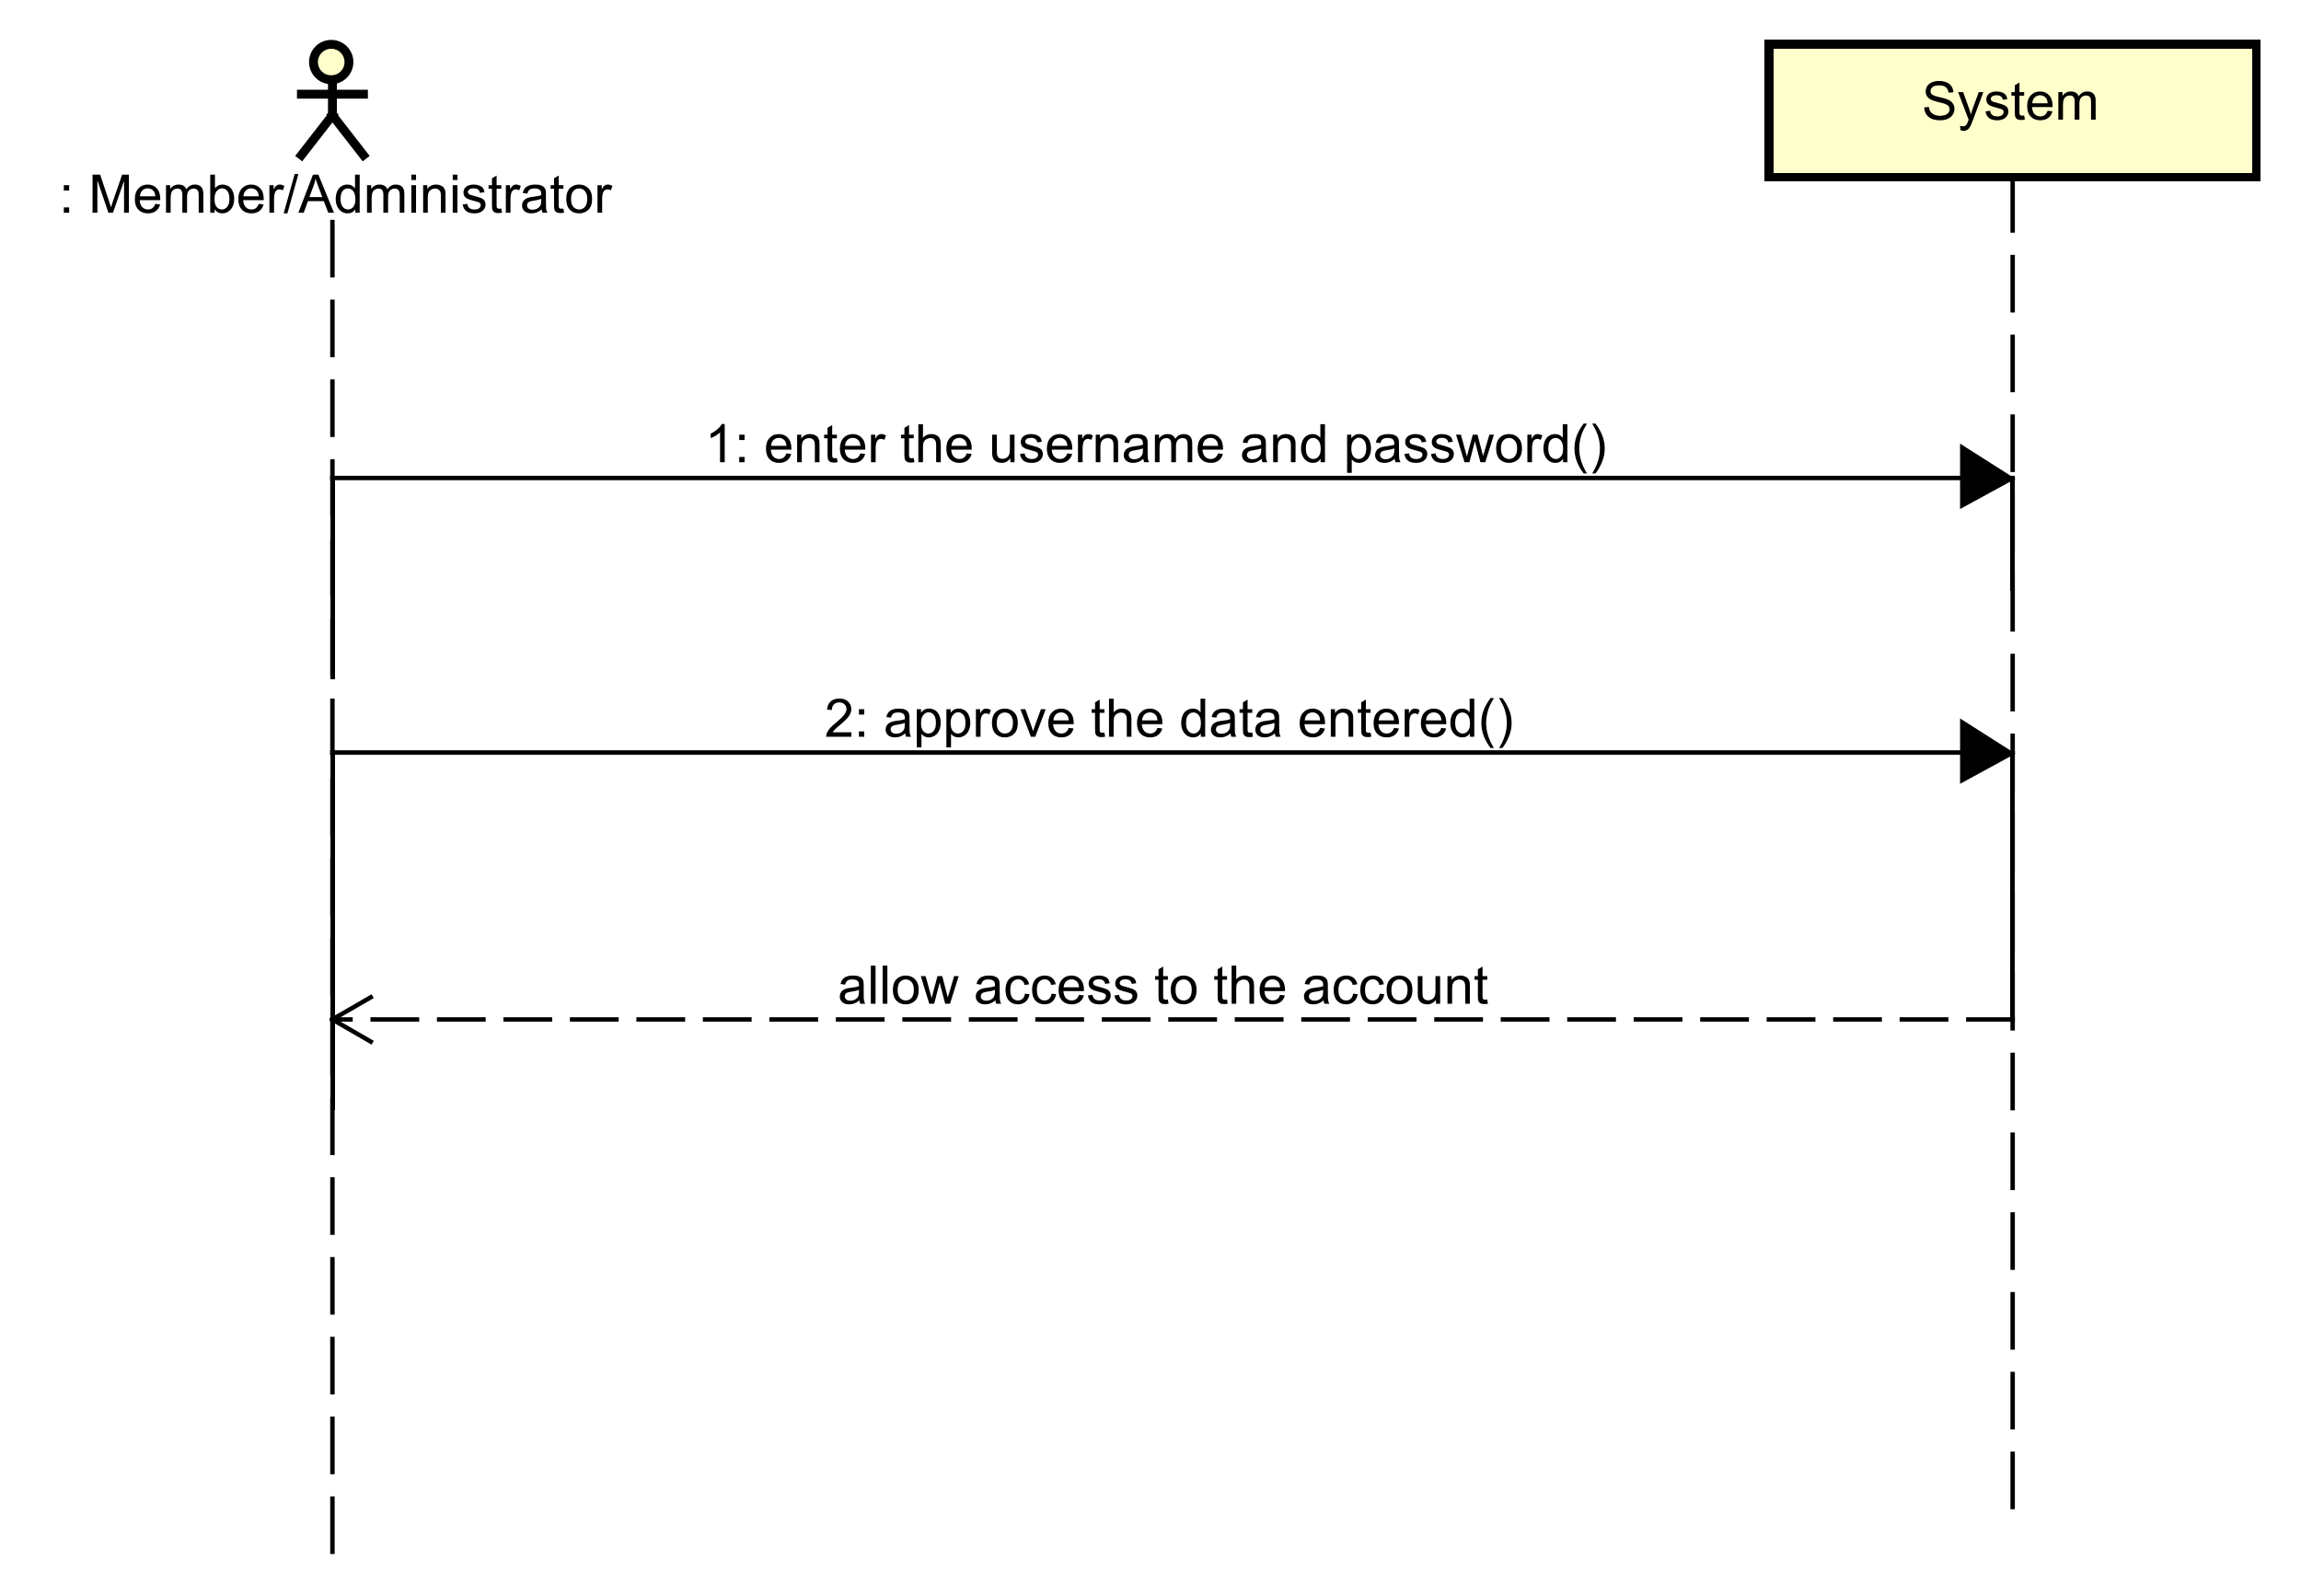 <?xml version="1.0" encoding="UTF-8"?>
<!DOCTYPE svg PUBLIC '-//W3C//DTD SVG 1.0//EN'
          'http://www.w3.org/TR/2001/REC-SVG-20010904/DTD/svg10.dtd'>
<svg xmlns:xlink="http://www.w3.org/1999/xlink" style="fill-opacity:1; color-rendering:auto; color-interpolation:auto; text-rendering:auto; stroke:black; stroke-linecap:square; stroke-miterlimit:10; shape-rendering:auto; stroke-opacity:1; fill:black; stroke-dasharray:none; font-weight:normal; stroke-width:1; font-family:'Dialog'; font-style:normal; stroke-linejoin:miter; font-size:12px; stroke-dashoffset:0; image-rendering:auto;" width="692" height="480" xmlns="http://www.w3.org/2000/svg"
><rect width="100%" height="100%" fill="#808080" stroke="none"/><!--Generated by the Batik Graphics2D SVG Generator--><defs id="genericDefs"
  /><g
  ><defs id="defs1"
    ><clipPath clipPathUnits="userSpaceOnUse" id="clipPath1"
      ><path d="M0 0 L692 0 L692 480 L0 480 L0 0 Z"
      /></clipPath
      ><clipPath clipPathUnits="userSpaceOnUse" id="clipPath2"
      ><path d="M62.273 20 L581.273 20 L581.273 380 L62.273 380 L62.273 20 Z"
      /></clipPath
      ><clipPath clipPathUnits="userSpaceOnUse" id="clipPath3"
      ><path d="M-10 -48 L509 -48 L509 312 L-10 312 L-10 -48 Z"
      /></clipPath
      ><clipPath clipPathUnits="userSpaceOnUse" id="clipPath4"
      ><path d="M-433.591 -27 L85.409 -27 L85.409 333 L-433.591 333 L-433.591 -27 Z"
      /></clipPath
      ><clipPath clipPathUnits="userSpaceOnUse" id="clipPath5"
      ><path d="M-189.046 -226.453 L329.955 -226.453 L329.955 133.547 L-189.046 133.547 L-189.046 -226.453 Z"
      /></clipPath
      ><clipPath clipPathUnits="userSpaceOnUse" id="clipPath6"
      ><path d="M-159.046 -104.294 L359.955 -104.294 L359.955 255.706 L-159.046 255.706 L-159.046 -104.294 Z"
      /></clipPath
      ><clipPath clipPathUnits="userSpaceOnUse" id="clipPath7"
      ><path d="M-186.046 -166.226 L332.955 -166.226 L332.955 193.774 L-186.046 193.774 L-186.046 -166.226 Z"
      /></clipPath
    ></defs
    ><g style="fill:white; stroke:white;"
    ><rect x="0" y="0" width="692" style="clip-path:url(#clipPath1); stroke:none;" height="480"
    /></g
    ><g style="text-rendering:optimizeLegibility; stroke-dasharray:12,6; stroke-linecap:butt;" transform="scale(1.333,1.333) translate(-62.273,-20)"
    ><line x1="137.273" x2="137.273" y1="70.094" style="fill:none; clip-path:url(#clipPath2);" y2="370.094"
    /></g
    ><g style="fill:rgb(255,255,204); text-rendering:optimizeLegibility; stroke-width:2; stroke:rgb(255,255,204);" transform="scale(1.333,1.333) translate(-62.273,-20)"
    ><circle r="4" style="clip-path:url(#clipPath2); stroke:none;" cx="137" cy="34"
      /><circle style="fill:none; clip-path:url(#clipPath2); stroke:black;" r="4" cx="137" cy="34"
      /><line x1="137.273" x2="137.273" y1="38" style="clip-path:url(#clipPath2); fill:none; stroke:black;" y2="46"
      /><line x1="130.273" x2="144.273" y1="41.25" style="clip-path:url(#clipPath2); fill:none; stroke:black;" y2="41.25"
      /><line x1="137.273" x2="130.273" y1="46" style="clip-path:url(#clipPath2); fill:none; stroke:black;" y2="55"
      /><line x1="137.273" x2="144.273" y1="46" style="clip-path:url(#clipPath2); fill:none; stroke:black;" y2="55"
    /></g
    ><g style="text-rendering:optimizeLegibility; stroke-width:2; font-family:sans-serif;" transform="matrix(1.333,0,0,1.333,-83.03,-26.667) translate(72.273,68)"
    ><path d="M4.412 -5.016 L4.412 -6.219 L5.615 -6.219 L5.615 -5.016 L4.412 -5.016 ZM4.412 0 L4.412 -1.203 L5.615 -1.203 L5.615 0 L4.412 0 ZM10.893 0 L10.893 -8.594 L12.611 -8.594 L14.643 -2.516 Q14.924 -1.656 15.049 -1.234 Q15.19 -1.703 15.502 -2.609 L17.564 -8.594 L19.096 -8.594 L19.096 0 L18.002 0 L18.002 -7.188 L15.502 0 L14.471 0 L11.986 -7.312 L11.986 0 L10.893 0 ZM25.045 -2 L26.139 -1.875 Q25.889 -0.922 25.186 -0.391 Q24.482 0.141 23.404 0.141 Q22.045 0.141 21.232 -0.703 Q20.436 -1.547 20.436 -3.062 Q20.436 -4.625 21.248 -5.484 Q22.061 -6.359 23.342 -6.359 Q24.592 -6.359 25.373 -5.516 Q26.17 -4.672 26.17 -3.125 Q26.17 -3.031 26.17 -2.844 L21.529 -2.844 Q21.592 -1.812 22.107 -1.266 Q22.623 -0.734 23.404 -0.734 Q23.982 -0.734 24.389 -1.031 Q24.811 -1.344 25.045 -2 ZM21.592 -3.703 L25.061 -3.703 Q24.998 -4.5 24.67 -4.891 Q24.154 -5.5 23.357 -5.5 Q22.623 -5.5 22.123 -5.016 Q21.639 -4.531 21.592 -3.703 ZM27.469 0 L27.469 -6.219 L28.406 -6.219 L28.406 -5.344 Q28.703 -5.812 29.188 -6.078 Q29.672 -6.359 30.297 -6.359 Q30.984 -6.359 31.422 -6.078 Q31.875 -5.797 32.047 -5.281 Q32.797 -6.359 33.969 -6.359 Q34.906 -6.359 35.391 -5.844 Q35.891 -5.344 35.891 -4.266 L35.891 0 L34.844 0 L34.844 -3.922 Q34.844 -4.547 34.734 -4.828 Q34.641 -5.109 34.375 -5.281 Q34.109 -5.453 33.734 -5.453 Q33.078 -5.453 32.641 -5.016 Q32.219 -4.578 32.219 -3.609 L32.219 0 L31.156 0 L31.156 -4.047 Q31.156 -4.75 30.891 -5.094 Q30.641 -5.453 30.062 -5.453 Q29.609 -5.453 29.234 -5.219 Q28.859 -4.984 28.688 -4.531 Q28.516 -4.078 28.516 -3.234 L28.516 0 L27.469 0 ZM38.434 0 L37.449 0 L37.449 -8.594 L38.512 -8.594 L38.512 -5.531 Q39.184 -6.359 40.215 -6.359 Q40.793 -6.359 41.293 -6.125 Q41.809 -5.906 42.137 -5.484 Q42.48 -5.062 42.668 -4.469 Q42.855 -3.875 42.855 -3.203 Q42.855 -1.609 42.059 -0.734 Q41.262 0.141 40.168 0.141 Q39.059 0.141 38.434 -0.781 L38.434 0 ZM38.418 -3.156 Q38.418 -2.047 38.73 -1.547 Q39.23 -0.734 40.074 -0.734 Q40.762 -0.734 41.262 -1.328 Q41.777 -1.922 41.777 -3.125 Q41.777 -4.344 41.293 -4.922 Q40.809 -5.5 40.121 -5.5 Q39.434 -5.5 38.918 -4.891 Q38.418 -4.297 38.418 -3.156 ZM48.389 -2 L49.482 -1.875 Q49.232 -0.922 48.529 -0.391 Q47.826 0.141 46.748 0.141 Q45.389 0.141 44.576 -0.703 Q43.779 -1.547 43.779 -3.062 Q43.779 -4.625 44.592 -5.484 Q45.404 -6.359 46.685 -6.359 Q47.935 -6.359 48.717 -5.516 Q49.514 -4.672 49.514 -3.125 Q49.514 -3.031 49.514 -2.844 L44.873 -2.844 Q44.935 -1.812 45.451 -1.266 Q45.967 -0.734 46.748 -0.734 Q47.326 -0.734 47.732 -1.031 Q48.154 -1.344 48.389 -2 ZM44.935 -3.703 L48.404 -3.703 Q48.342 -4.5 48.014 -4.891 Q47.498 -5.5 46.701 -5.5 Q45.967 -5.5 45.467 -5.016 Q44.982 -4.531 44.935 -3.703 ZM50.797 0 L50.797 -6.219 L51.75 -6.219 L51.75 -5.281 Q52.109 -5.938 52.406 -6.141 Q52.719 -6.359 53.094 -6.359 Q53.625 -6.359 54.172 -6.031 L53.812 -5.047 Q53.422 -5.281 53.047 -5.281 Q52.688 -5.281 52.406 -5.062 Q52.141 -4.859 52.031 -4.484 Q51.844 -3.922 51.844 -3.266 L51.844 0 L50.797 0 ZM54.012 0.141 L56.496 -8.734 L57.34 -8.734 L54.855 0.141 L54.012 0.141 ZM57.33 0 L60.627 -8.594 L61.846 -8.594 L65.361 0 L64.08 0 L63.065 -2.609 L59.486 -2.609 L58.533 0 L57.33 0 ZM59.815 -3.531 L62.721 -3.531 L61.83 -5.906 Q61.408 -6.984 61.221 -7.688 Q61.049 -6.859 60.752 -6.047 L59.815 -3.531 ZM70.178 0 L70.178 -0.781 Q69.584 0.141 68.443 0.141 Q67.693 0.141 67.068 -0.266 Q66.443 -0.688 66.1 -1.422 Q65.756 -2.156 65.756 -3.109 Q65.756 -4.031 66.068 -4.797 Q66.381 -5.562 67.006 -5.953 Q67.631 -6.359 68.397 -6.359 Q68.959 -6.359 69.397 -6.125 Q69.834 -5.891 70.115 -5.516 L70.115 -8.594 L71.162 -8.594 L71.162 0 L70.178 0 ZM66.85 -3.109 Q66.85 -1.906 67.35 -1.312 Q67.85 -0.734 68.537 -0.734 Q69.225 -0.734 69.709 -1.297 Q70.193 -1.859 70.193 -3.016 Q70.193 -4.297 69.693 -4.891 Q69.209 -5.484 68.49 -5.484 Q67.787 -5.484 67.318 -4.906 Q66.85 -4.344 66.85 -3.109 ZM72.82 0 L72.82 -6.219 L73.758 -6.219 L73.758 -5.344 Q74.055 -5.812 74.539 -6.078 Q75.023 -6.359 75.648 -6.359 Q76.336 -6.359 76.773 -6.078 Q77.227 -5.797 77.398 -5.281 Q78.148 -6.359 79.32 -6.359 Q80.258 -6.359 80.742 -5.844 Q81.242 -5.344 81.242 -4.266 L81.242 0 L80.195 0 L80.195 -3.922 Q80.195 -4.547 80.086 -4.828 Q79.992 -5.109 79.727 -5.281 Q79.461 -5.453 79.086 -5.453 Q78.43 -5.453 77.992 -5.016 Q77.57 -4.578 77.57 -3.609 L77.57 0 L76.508 0 L76.508 -4.047 Q76.508 -4.75 76.242 -5.094 Q75.992 -5.453 75.414 -5.453 Q74.961 -5.453 74.586 -5.219 Q74.211 -4.984 74.039 -4.531 Q73.867 -4.078 73.867 -3.234 L73.867 0 L72.82 0 ZM82.816 -7.375 L82.816 -8.594 L83.879 -8.594 L83.879 -7.375 L82.816 -7.375 ZM82.816 0 L82.816 -6.219 L83.879 -6.219 L83.879 0 L82.816 0 ZM85.482 0 L85.482 -6.219 L86.42 -6.219 L86.42 -5.344 Q87.107 -6.359 88.404 -6.359 Q88.967 -6.359 89.436 -6.156 Q89.92 -5.953 90.154 -5.625 Q90.389 -5.297 90.482 -4.859 Q90.529 -4.562 90.529 -3.828 L90.529 0 L89.482 0 L89.482 -3.781 Q89.482 -4.438 89.357 -4.75 Q89.232 -5.062 88.92 -5.25 Q88.607 -5.453 88.186 -5.453 Q87.514 -5.453 87.014 -5.016 Q86.529 -4.594 86.529 -3.406 L86.529 0 L85.482 0 ZM92.156 -7.375 L92.156 -8.594 L93.219 -8.594 L93.219 -7.375 L92.156 -7.375 ZM92.156 0 L92.156 -6.219 L93.219 -6.219 L93.219 0 L92.156 0 ZM94.4 -1.859 L95.432 -2.016 Q95.525 -1.391 95.916 -1.062 Q96.322 -0.734 97.057 -0.734 Q97.775 -0.734 98.119 -1.016 Q98.478 -1.312 98.478 -1.719 Q98.478 -2.078 98.166 -2.281 Q97.947 -2.422 97.088 -2.641 Q95.932 -2.938 95.478 -3.141 Q95.041 -3.359 94.807 -3.734 Q94.572 -4.109 94.572 -4.578 Q94.572 -4.984 94.76 -5.344 Q94.947 -5.703 95.275 -5.938 Q95.525 -6.109 95.947 -6.234 Q96.369 -6.359 96.869 -6.359 Q97.588 -6.359 98.135 -6.141 Q98.697 -5.938 98.963 -5.578 Q99.228 -5.219 99.322 -4.625 L98.291 -4.484 Q98.228 -4.953 97.885 -5.219 Q97.557 -5.5 96.932 -5.5 Q96.213 -5.5 95.9 -5.25 Q95.588 -5.016 95.588 -4.688 Q95.588 -4.484 95.713 -4.328 Q95.853 -4.156 96.119 -4.047 Q96.275 -3.984 97.057 -3.781 Q98.182 -3.469 98.619 -3.281 Q99.057 -3.094 99.307 -2.734 Q99.557 -2.375 99.557 -1.828 Q99.557 -1.297 99.244 -0.828 Q98.947 -0.375 98.369 -0.109 Q97.791 0.141 97.057 0.141 Q95.838 0.141 95.197 -0.359 Q94.572 -0.875 94.4 -1.859 ZM103.119 -0.938 L103.275 -0.016 Q102.822 0.078 102.478 0.078 Q101.9 0.078 101.588 -0.094 Q101.275 -0.281 101.135 -0.578 Q101.01 -0.875 101.01 -1.828 L101.01 -5.406 L100.244 -5.406 L100.244 -6.219 L101.01 -6.219 L101.01 -7.766 L102.057 -8.391 L102.057 -6.219 L103.119 -6.219 L103.119 -5.406 L102.057 -5.406 L102.057 -1.766 Q102.057 -1.312 102.103 -1.188 Q102.166 -1.062 102.291 -0.984 Q102.416 -0.906 102.65 -0.906 Q102.838 -0.906 103.119 -0.938 ZM104.141 0 L104.141 -6.219 L105.094 -6.219 L105.094 -5.281 Q105.453 -5.938 105.75 -6.141 Q106.062 -6.359 106.438 -6.359 Q106.969 -6.359 107.516 -6.031 L107.156 -5.047 Q106.766 -5.281 106.391 -5.281 Q106.031 -5.281 105.75 -5.062 Q105.484 -4.859 105.375 -4.484 Q105.188 -3.922 105.188 -3.266 L105.188 0 L104.141 0 ZM112.215 -0.766 Q111.621 -0.266 111.074 -0.062 Q110.543 0.141 109.918 0.141 Q108.887 0.141 108.34 -0.359 Q107.793 -0.859 107.793 -1.641 Q107.793 -2.094 107.996 -2.469 Q108.199 -2.859 108.543 -3.078 Q108.887 -3.312 109.309 -3.422 Q109.606 -3.516 110.246 -3.594 Q111.512 -3.734 112.121 -3.953 Q112.121 -4.172 112.121 -4.219 Q112.121 -4.875 111.824 -5.141 Q111.418 -5.484 110.621 -5.484 Q109.887 -5.484 109.527 -5.219 Q109.168 -4.969 108.996 -4.312 L107.965 -4.453 Q108.106 -5.109 108.434 -5.516 Q108.762 -5.922 109.371 -6.141 Q109.981 -6.359 110.777 -6.359 Q111.574 -6.359 112.074 -6.172 Q112.574 -5.984 112.809 -5.703 Q113.043 -5.422 113.137 -4.984 Q113.184 -4.719 113.184 -4.016 L113.184 -2.609 Q113.184 -1.141 113.246 -0.75 Q113.324 -0.359 113.527 0 L112.418 0 Q112.262 -0.328 112.215 -0.766 ZM112.121 -3.125 Q111.543 -2.891 110.402 -2.719 Q109.746 -2.625 109.481 -2.5 Q109.215 -2.391 109.059 -2.172 Q108.918 -1.953 108.918 -1.672 Q108.918 -1.25 109.231 -0.969 Q109.559 -0.688 110.168 -0.688 Q110.777 -0.688 111.246 -0.953 Q111.731 -1.219 111.949 -1.688 Q112.121 -2.047 112.121 -2.734 L112.121 -3.125 ZM117.123 -0.938 L117.279 -0.016 Q116.826 0.078 116.482 0.078 Q115.904 0.078 115.592 -0.094 Q115.279 -0.281 115.139 -0.578 Q115.014 -0.875 115.014 -1.828 L115.014 -5.406 L114.248 -5.406 L114.248 -6.219 L115.014 -6.219 L115.014 -7.766 L116.061 -8.391 L116.061 -6.219 L117.123 -6.219 L117.123 -5.406 L116.061 -5.406 L116.061 -1.766 Q116.061 -1.312 116.107 -1.188 Q116.17 -1.062 116.295 -0.984 Q116.42 -0.906 116.654 -0.906 Q116.842 -0.906 117.123 -0.938 ZM117.769 -3.109 Q117.769 -4.844 118.723 -5.672 Q119.519 -6.359 120.676 -6.359 Q121.957 -6.359 122.769 -5.516 Q123.598 -4.688 123.598 -3.203 Q123.598 -2 123.238 -1.312 Q122.879 -0.625 122.176 -0.234 Q121.488 0.141 120.676 0.141 Q119.379 0.141 118.566 -0.688 Q117.769 -1.531 117.769 -3.109 ZM118.848 -3.109 Q118.848 -1.922 119.363 -1.328 Q119.894 -0.734 120.676 -0.734 Q121.473 -0.734 121.988 -1.328 Q122.504 -1.922 122.504 -3.141 Q122.504 -4.297 121.973 -4.891 Q121.457 -5.484 120.676 -5.484 Q119.894 -5.484 119.363 -4.891 Q118.848 -4.312 118.848 -3.109 ZM124.818 0 L124.818 -6.219 L125.772 -6.219 L125.772 -5.281 Q126.131 -5.938 126.428 -6.141 Q126.74 -6.359 127.115 -6.359 Q127.647 -6.359 128.193 -6.031 L127.834 -5.047 Q127.443 -5.281 127.068 -5.281 Q126.709 -5.281 126.428 -5.062 Q126.162 -4.859 126.053 -4.484 Q125.865 -3.922 125.865 -3.266 L125.865 0 L124.818 0 Z" style="stroke:none; clip-path:url(#clipPath3);"
    /></g
    ><g style="text-rendering:optimizeLegibility; stroke-dasharray:12,6; font-family:sans-serif; stroke-linecap:butt;" transform="matrix(1.333,0,0,1.333,-83.03,-26.667)"
    ><line x1="516.364" x2="516.364" y1="60" style="fill:none; clip-path:url(#clipPath2);" y2="360"
    /></g
    ><g transform="matrix(1.333,0,0,1.333,-83.03,-26.667)" style="fill:rgb(255,255,204); text-rendering:geometricPrecision; font-family:sans-serif; shape-rendering:crispEdges; stroke:rgb(255,255,204); stroke-width:2;"
    ><rect x="461.364" y="30" width="110" style="clip-path:url(#clipPath2); stroke:none;" height="30"
      /><rect x="461.364" y="30" width="110" style="clip-path:url(#clipPath2); fill:none; stroke:black;" height="30"
    /></g
    ><g style="text-rendering:optimizeLegibility; stroke-width:2; font-family:sans-serif;" transform="matrix(1.333,0,0,1.333,-83.03,-26.667) translate(495.864,47)"
    ><path d="M0.547 -2.766 L1.609 -2.859 Q1.688 -2.203 1.969 -1.797 Q2.25 -1.391 2.828 -1.125 Q3.422 -0.875 4.156 -0.875 Q4.797 -0.875 5.297 -1.062 Q5.797 -1.266 6.031 -1.594 Q6.281 -1.938 6.281 -2.328 Q6.281 -2.734 6.047 -3.031 Q5.812 -3.344 5.281 -3.547 Q4.922 -3.688 3.734 -3.969 Q2.562 -4.25 2.094 -4.5 Q1.469 -4.828 1.172 -5.297 Q0.875 -5.781 0.875 -6.375 Q0.875 -7.016 1.234 -7.578 Q1.609 -8.156 2.312 -8.438 Q3.031 -8.734 3.891 -8.734 Q4.844 -8.734 5.578 -8.422 Q6.312 -8.125 6.703 -7.516 Q7.094 -6.922 7.125 -6.172 L6.031 -6.094 Q5.938 -6.906 5.422 -7.312 Q4.922 -7.734 3.938 -7.734 Q2.906 -7.734 2.438 -7.359 Q1.969 -6.984 1.969 -6.453 Q1.969 -5.984 2.297 -5.688 Q2.625 -5.391 4 -5.078 Q5.391 -4.766 5.906 -4.531 Q6.656 -4.172 7.016 -3.641 Q7.375 -3.125 7.375 -2.422 Q7.375 -1.734 6.984 -1.125 Q6.594 -0.531 5.859 -0.188 Q5.125 0.141 4.203 0.141 Q3.031 0.141 2.234 -0.188 Q1.453 -0.531 1 -1.219 Q0.562 -1.906 0.547 -2.766 ZM8.754 2.391 L8.629 1.406 Q8.973 1.5 9.238 1.5 Q9.582 1.5 9.785 1.375 Q10.004 1.266 10.145 1.062 Q10.238 0.891 10.473 0.266 Q10.488 0.188 10.566 0.016 L8.191 -6.219 L9.332 -6.219 L10.629 -2.625 Q10.879 -1.938 11.082 -1.172 Q11.27 -1.906 11.52 -2.594 L12.848 -6.219 L13.895 -6.219 L11.535 0.109 Q11.145 1.125 10.941 1.516 Q10.66 2.047 10.285 2.281 Q9.926 2.531 9.426 2.531 Q9.129 2.531 8.754 2.391 ZM14.379 -1.859 L15.41 -2.016 Q15.504 -1.391 15.895 -1.062 Q16.301 -0.734 17.035 -0.734 Q17.754 -0.734 18.098 -1.016 Q18.457 -1.312 18.457 -1.719 Q18.457 -2.078 18.145 -2.281 Q17.926 -2.422 17.066 -2.641 Q15.91 -2.938 15.457 -3.141 Q15.02 -3.359 14.785 -3.734 Q14.551 -4.109 14.551 -4.578 Q14.551 -4.984 14.738 -5.344 Q14.926 -5.703 15.254 -5.938 Q15.504 -6.109 15.926 -6.234 Q16.348 -6.359 16.848 -6.359 Q17.566 -6.359 18.113 -6.141 Q18.676 -5.938 18.941 -5.578 Q19.207 -5.219 19.301 -4.625 L18.27 -4.484 Q18.207 -4.953 17.863 -5.219 Q17.535 -5.5 16.91 -5.5 Q16.191 -5.5 15.879 -5.25 Q15.566 -5.016 15.566 -4.688 Q15.566 -4.484 15.691 -4.328 Q15.832 -4.156 16.098 -4.047 Q16.254 -3.984 17.035 -3.781 Q18.16 -3.469 18.598 -3.281 Q19.035 -3.094 19.285 -2.734 Q19.535 -2.375 19.535 -1.828 Q19.535 -1.297 19.223 -0.828 Q18.926 -0.375 18.348 -0.109 Q17.77 0.141 17.035 0.141 Q15.816 0.141 15.176 -0.359 Q14.551 -0.875 14.379 -1.859 ZM23.098 -0.938 L23.254 -0.016 Q22.801 0.078 22.457 0.078 Q21.879 0.078 21.566 -0.094 Q21.254 -0.281 21.113 -0.578 Q20.988 -0.875 20.988 -1.828 L20.988 -5.406 L20.223 -5.406 L20.223 -6.219 L20.988 -6.219 L20.988 -7.766 L22.035 -8.391 L22.035 -6.219 L23.098 -6.219 L23.098 -5.406 L22.035 -5.406 L22.035 -1.766 Q22.035 -1.312 22.082 -1.188 Q22.145 -1.062 22.27 -0.984 Q22.395 -0.906 22.629 -0.906 Q22.816 -0.906 23.098 -0.938 ZM28.385 -2 L29.479 -1.875 Q29.229 -0.922 28.525 -0.391 Q27.822 0.141 26.744 0.141 Q25.385 0.141 24.572 -0.703 Q23.775 -1.547 23.775 -3.062 Q23.775 -4.625 24.588 -5.484 Q25.4 -6.359 26.682 -6.359 Q27.932 -6.359 28.713 -5.516 Q29.51 -4.672 29.51 -3.125 Q29.51 -3.031 29.51 -2.844 L24.869 -2.844 Q24.932 -1.812 25.447 -1.266 Q25.963 -0.734 26.744 -0.734 Q27.322 -0.734 27.729 -1.031 Q28.15 -1.344 28.385 -2 ZM24.932 -3.703 L28.4 -3.703 Q28.338 -4.5 28.01 -4.891 Q27.494 -5.5 26.697 -5.5 Q25.963 -5.5 25.463 -5.016 Q24.979 -4.531 24.932 -3.703 ZM30.809 0 L30.809 -6.219 L31.746 -6.219 L31.746 -5.344 Q32.043 -5.812 32.527 -6.078 Q33.012 -6.359 33.637 -6.359 Q34.324 -6.359 34.762 -6.078 Q35.215 -5.797 35.387 -5.281 Q36.137 -6.359 37.309 -6.359 Q38.246 -6.359 38.73 -5.844 Q39.23 -5.344 39.23 -4.266 L39.23 0 L38.184 0 L38.184 -3.922 Q38.184 -4.547 38.074 -4.828 Q37.98 -5.109 37.715 -5.281 Q37.449 -5.453 37.074 -5.453 Q36.418 -5.453 35.98 -5.016 Q35.559 -4.578 35.559 -3.609 L35.559 0 L34.496 0 L34.496 -4.047 Q34.496 -4.75 34.23 -5.094 Q33.98 -5.453 33.402 -5.453 Q32.949 -5.453 32.574 -5.219 Q32.199 -4.984 32.027 -4.531 Q31.855 -4.078 31.855 -3.234 L31.855 0 L30.809 0 Z" style="stroke:none; clip-path:url(#clipPath4);"
    /></g
    ><g style="text-rendering:optimizeLegibility; stroke-width:2; font-family:sans-serif;" transform="matrix(1.333,0,0,1.333,-83.03,-26.667) translate(251.318,246.453)"
    ><path d="M4.859 -0.766 Q4.266 -0.266 3.719 -0.062 Q3.188 0.141 2.562 0.141 Q1.531 0.141 0.984 -0.359 Q0.438 -0.859 0.438 -1.641 Q0.438 -2.094 0.641 -2.469 Q0.844 -2.859 1.188 -3.078 Q1.531 -3.312 1.953 -3.422 Q2.25 -3.516 2.891 -3.594 Q4.156 -3.734 4.766 -3.953 Q4.766 -4.172 4.766 -4.219 Q4.766 -4.875 4.469 -5.141 Q4.062 -5.484 3.266 -5.484 Q2.531 -5.484 2.172 -5.219 Q1.812 -4.969 1.641 -4.312 L0.609 -4.453 Q0.75 -5.109 1.078 -5.516 Q1.406 -5.922 2.016 -6.141 Q2.625 -6.359 3.422 -6.359 Q4.219 -6.359 4.719 -6.172 Q5.219 -5.984 5.453 -5.703 Q5.688 -5.422 5.781 -4.984 Q5.828 -4.719 5.828 -4.016 L5.828 -2.609 Q5.828 -1.141 5.891 -0.75 Q5.969 -0.359 6.172 0 L5.062 0 Q4.906 -0.328 4.859 -0.766 ZM4.766 -3.125 Q4.188 -2.891 3.047 -2.719 Q2.391 -2.625 2.125 -2.5 Q1.859 -2.391 1.703 -2.172 Q1.562 -1.953 1.562 -1.672 Q1.562 -1.25 1.875 -0.969 Q2.203 -0.688 2.812 -0.688 Q3.422 -0.688 3.891 -0.953 Q4.375 -1.219 4.594 -1.688 Q4.766 -2.047 4.766 -2.734 L4.766 -3.125 ZM7.439 0 L7.439 -8.594 L8.502 -8.594 L8.502 0 L7.439 0 ZM10.105 0 L10.105 -8.594 L11.168 -8.594 L11.168 0 L10.105 0 ZM12.412 -3.109 Q12.412 -4.844 13.365 -5.672 Q14.162 -6.359 15.318 -6.359 Q16.6 -6.359 17.412 -5.516 Q18.24 -4.688 18.24 -3.203 Q18.24 -2 17.881 -1.312 Q17.521 -0.625 16.818 -0.234 Q16.131 0.141 15.318 0.141 Q14.021 0.141 13.209 -0.688 Q12.412 -1.531 12.412 -3.109 ZM13.49 -3.109 Q13.49 -1.922 14.006 -1.328 Q14.537 -0.734 15.318 -0.734 Q16.115 -0.734 16.631 -1.328 Q17.146 -1.922 17.146 -3.141 Q17.146 -4.297 16.615 -4.891 Q16.1 -5.484 15.318 -5.484 Q14.537 -5.484 14.006 -4.891 Q13.49 -4.312 13.49 -3.109 ZM20.617 0 L18.711 -6.219 L19.805 -6.219 L20.789 -2.625 L21.164 -1.297 Q21.195 -1.391 21.492 -2.578 L22.477 -6.219 L23.555 -6.219 L24.492 -2.609 L24.805 -1.422 L25.164 -2.625 L26.227 -6.219 L27.258 -6.219 L25.305 0 L24.211 0 L23.227 -3.734 L22.977 -4.781 L21.727 0 L20.617 0 ZM35.539 -0.766 Q34.945 -0.266 34.398 -0.062 Q33.867 0.141 33.242 0.141 Q32.211 0.141 31.664 -0.359 Q31.117 -0.859 31.117 -1.641 Q31.117 -2.094 31.32 -2.469 Q31.523 -2.859 31.867 -3.078 Q32.211 -3.312 32.633 -3.422 Q32.93 -3.516 33.57 -3.594 Q34.836 -3.734 35.445 -3.953 Q35.445 -4.172 35.445 -4.219 Q35.445 -4.875 35.148 -5.141 Q34.742 -5.484 33.945 -5.484 Q33.211 -5.484 32.852 -5.219 Q32.492 -4.969 32.32 -4.312 L31.289 -4.453 Q31.43 -5.109 31.758 -5.516 Q32.086 -5.922 32.695 -6.141 Q33.305 -6.359 34.102 -6.359 Q34.898 -6.359 35.398 -6.172 Q35.898 -5.984 36.133 -5.703 Q36.367 -5.422 36.461 -4.984 Q36.508 -4.719 36.508 -4.016 L36.508 -2.609 Q36.508 -1.141 36.57 -0.75 Q36.648 -0.359 36.852 0 L35.742 0 Q35.586 -0.328 35.539 -0.766 ZM35.445 -3.125 Q34.867 -2.891 33.727 -2.719 Q33.07 -2.625 32.805 -2.5 Q32.539 -2.391 32.383 -2.172 Q32.242 -1.953 32.242 -1.672 Q32.242 -1.25 32.555 -0.969 Q32.883 -0.688 33.492 -0.688 Q34.102 -0.688 34.57 -0.953 Q35.055 -1.219 35.273 -1.688 Q35.445 -2.047 35.445 -2.734 L35.445 -3.125 ZM42.213 -2.281 L43.244 -2.141 Q43.072 -1.078 42.369 -0.469 Q41.666 0.141 40.65 0.141 Q39.369 0.141 38.588 -0.688 Q37.822 -1.531 37.822 -3.094 Q37.822 -4.094 38.15 -4.844 Q38.494 -5.609 39.166 -5.984 Q39.853 -6.359 40.666 -6.359 Q41.666 -6.359 42.307 -5.844 Q42.963 -5.344 43.15 -4.391 L42.119 -4.234 Q41.978 -4.859 41.603 -5.172 Q41.228 -5.5 40.697 -5.5 Q39.9 -5.5 39.4 -4.922 Q38.9 -4.359 38.9 -3.125 Q38.9 -1.859 39.385 -1.297 Q39.869 -0.734 40.635 -0.734 Q41.26 -0.734 41.666 -1.109 Q42.088 -1.484 42.213 -2.281 ZM48.213 -2.281 L49.244 -2.141 Q49.072 -1.078 48.369 -0.469 Q47.666 0.141 46.65 0.141 Q45.369 0.141 44.588 -0.688 Q43.822 -1.531 43.822 -3.094 Q43.822 -4.094 44.15 -4.844 Q44.494 -5.609 45.166 -5.984 Q45.853 -6.359 46.666 -6.359 Q47.666 -6.359 48.307 -5.844 Q48.963 -5.344 49.15 -4.391 L48.119 -4.234 Q47.978 -4.859 47.603 -5.172 Q47.228 -5.5 46.697 -5.5 Q45.9 -5.5 45.4 -4.922 Q44.9 -4.359 44.9 -3.125 Q44.9 -1.859 45.385 -1.297 Q45.869 -0.734 46.635 -0.734 Q47.26 -0.734 47.666 -1.109 Q48.088 -1.484 48.213 -2.281 ZM54.4 -2 L55.494 -1.875 Q55.244 -0.922 54.541 -0.391 Q53.838 0.141 52.76 0.141 Q51.4 0.141 50.588 -0.703 Q49.791 -1.547 49.791 -3.062 Q49.791 -4.625 50.603 -5.484 Q51.416 -6.359 52.697 -6.359 Q53.947 -6.359 54.728 -5.516 Q55.525 -4.672 55.525 -3.125 Q55.525 -3.031 55.525 -2.844 L50.885 -2.844 Q50.947 -1.812 51.463 -1.266 Q51.978 -0.734 52.76 -0.734 Q53.338 -0.734 53.744 -1.031 Q54.166 -1.344 54.4 -2 ZM50.947 -3.703 L54.416 -3.703 Q54.353 -4.5 54.025 -4.891 Q53.51 -5.5 52.713 -5.5 Q51.978 -5.5 51.478 -5.016 Q50.994 -4.531 50.947 -3.703 ZM56.402 -1.859 L57.434 -2.016 Q57.527 -1.391 57.918 -1.062 Q58.324 -0.734 59.059 -0.734 Q59.777 -0.734 60.121 -1.016 Q60.48 -1.312 60.48 -1.719 Q60.48 -2.078 60.168 -2.281 Q59.949 -2.422 59.09 -2.641 Q57.934 -2.938 57.48 -3.141 Q57.043 -3.359 56.809 -3.734 Q56.574 -4.109 56.574 -4.578 Q56.574 -4.984 56.762 -5.344 Q56.949 -5.703 57.277 -5.938 Q57.527 -6.109 57.949 -6.234 Q58.371 -6.359 58.871 -6.359 Q59.59 -6.359 60.137 -6.141 Q60.699 -5.938 60.965 -5.578 Q61.23 -5.219 61.324 -4.625 L60.293 -4.484 Q60.23 -4.953 59.887 -5.219 Q59.559 -5.5 58.934 -5.5 Q58.215 -5.5 57.902 -5.25 Q57.59 -5.016 57.59 -4.688 Q57.59 -4.484 57.715 -4.328 Q57.855 -4.156 58.121 -4.047 Q58.277 -3.984 59.059 -3.781 Q60.184 -3.469 60.621 -3.281 Q61.059 -3.094 61.309 -2.734 Q61.559 -2.375 61.559 -1.828 Q61.559 -1.297 61.246 -0.828 Q60.949 -0.375 60.371 -0.109 Q59.793 0.141 59.059 0.141 Q57.84 0.141 57.199 -0.359 Q56.574 -0.875 56.402 -1.859 ZM62.402 -1.859 L63.434 -2.016 Q63.527 -1.391 63.918 -1.062 Q64.324 -0.734 65.059 -0.734 Q65.777 -0.734 66.121 -1.016 Q66.481 -1.312 66.481 -1.719 Q66.481 -2.078 66.168 -2.281 Q65.949 -2.422 65.09 -2.641 Q63.934 -2.938 63.48 -3.141 Q63.043 -3.359 62.809 -3.734 Q62.574 -4.109 62.574 -4.578 Q62.574 -4.984 62.762 -5.344 Q62.949 -5.703 63.277 -5.938 Q63.527 -6.109 63.949 -6.234 Q64.371 -6.359 64.871 -6.359 Q65.59 -6.359 66.137 -6.141 Q66.699 -5.938 66.965 -5.578 Q67.231 -5.219 67.324 -4.625 L66.293 -4.484 Q66.231 -4.953 65.887 -5.219 Q65.559 -5.5 64.934 -5.5 Q64.215 -5.5 63.902 -5.25 Q63.59 -5.016 63.59 -4.688 Q63.59 -4.484 63.715 -4.328 Q63.855 -4.156 64.121 -4.047 Q64.277 -3.984 65.059 -3.781 Q66.184 -3.469 66.621 -3.281 Q67.059 -3.094 67.309 -2.734 Q67.559 -2.375 67.559 -1.828 Q67.559 -1.297 67.246 -0.828 Q66.949 -0.375 66.371 -0.109 Q65.793 0.141 65.059 0.141 Q63.84 0.141 63.199 -0.359 Q62.574 -0.875 62.402 -1.859 ZM74.455 -0.938 L74.611 -0.016 Q74.158 0.078 73.814 0.078 Q73.236 0.078 72.924 -0.094 Q72.611 -0.281 72.471 -0.578 Q72.346 -0.875 72.346 -1.828 L72.346 -5.406 L71.58 -5.406 L71.58 -6.219 L72.346 -6.219 L72.346 -7.766 L73.393 -8.391 L73.393 -6.219 L74.455 -6.219 L74.455 -5.406 L73.393 -5.406 L73.393 -1.766 Q73.393 -1.312 73.439 -1.188 Q73.502 -1.062 73.627 -0.984 Q73.752 -0.906 73.986 -0.906 Q74.174 -0.906 74.455 -0.938 ZM75.102 -3.109 Q75.102 -4.844 76.055 -5.672 Q76.852 -6.359 78.008 -6.359 Q79.289 -6.359 80.102 -5.516 Q80.93 -4.688 80.93 -3.203 Q80.93 -2 80.57 -1.312 Q80.211 -0.625 79.508 -0.234 Q78.82 0.141 78.008 0.141 Q76.711 0.141 75.898 -0.688 Q75.102 -1.531 75.102 -3.109 ZM76.18 -3.109 Q76.18 -1.922 76.695 -1.328 Q77.227 -0.734 78.008 -0.734 Q78.805 -0.734 79.32 -1.328 Q79.836 -1.922 79.836 -3.141 Q79.836 -4.297 79.305 -4.891 Q78.789 -5.484 78.008 -5.484 Q77.227 -5.484 76.695 -4.891 Q76.18 -4.312 76.18 -3.109 ZM87.797 -0.938 L87.953 -0.016 Q87.5 0.078 87.156 0.078 Q86.578 0.078 86.266 -0.094 Q85.953 -0.281 85.812 -0.578 Q85.688 -0.875 85.688 -1.828 L85.688 -5.406 L84.922 -5.406 L84.922 -6.219 L85.688 -6.219 L85.688 -7.766 L86.734 -8.391 L86.734 -6.219 L87.797 -6.219 L87.797 -5.406 L86.734 -5.406 L86.734 -1.766 Q86.734 -1.312 86.781 -1.188 Q86.844 -1.062 86.969 -0.984 Q87.094 -0.906 87.328 -0.906 Q87.516 -0.906 87.797 -0.938 ZM88.834 0 L88.834 -8.594 L89.881 -8.594 L89.881 -5.516 Q90.615 -6.359 91.74 -6.359 Q92.443 -6.359 92.943 -6.078 Q93.459 -5.812 93.678 -5.328 Q93.897 -4.859 93.897 -3.938 L93.897 0 L92.85 0 L92.85 -3.938 Q92.85 -4.734 92.506 -5.094 Q92.162 -5.453 91.537 -5.453 Q91.068 -5.453 90.647 -5.203 Q90.24 -4.969 90.053 -4.547 Q89.881 -4.141 89.881 -3.406 L89.881 0 L88.834 0 ZM99.758 -2 L100.852 -1.875 Q100.602 -0.922 99.898 -0.391 Q99.195 0.141 98.117 0.141 Q96.758 0.141 95.945 -0.703 Q95.148 -1.547 95.148 -3.062 Q95.148 -4.625 95.961 -5.484 Q96.773 -6.359 98.055 -6.359 Q99.305 -6.359 100.086 -5.516 Q100.883 -4.672 100.883 -3.125 Q100.883 -3.031 100.883 -2.844 L96.242 -2.844 Q96.305 -1.812 96.82 -1.266 Q97.336 -0.734 98.117 -0.734 Q98.695 -0.734 99.102 -1.031 Q99.523 -1.344 99.758 -2 ZM96.305 -3.703 L99.773 -3.703 Q99.711 -4.5 99.383 -4.891 Q98.867 -5.5 98.07 -5.5 Q97.336 -5.5 96.836 -5.016 Q96.352 -4.531 96.305 -3.703 ZM109.578 -0.766 Q108.984 -0.266 108.438 -0.062 Q107.906 0.141 107.281 0.141 Q106.25 0.141 105.703 -0.359 Q105.156 -0.859 105.156 -1.641 Q105.156 -2.094 105.359 -2.469 Q105.562 -2.859 105.906 -3.078 Q106.25 -3.312 106.672 -3.422 Q106.969 -3.516 107.609 -3.594 Q108.875 -3.734 109.484 -3.953 Q109.484 -4.172 109.484 -4.219 Q109.484 -4.875 109.188 -5.141 Q108.781 -5.484 107.984 -5.484 Q107.25 -5.484 106.891 -5.219 Q106.531 -4.969 106.359 -4.312 L105.328 -4.453 Q105.469 -5.109 105.797 -5.516 Q106.125 -5.922 106.734 -6.141 Q107.344 -6.359 108.141 -6.359 Q108.938 -6.359 109.438 -6.172 Q109.938 -5.984 110.172 -5.703 Q110.406 -5.422 110.5 -4.984 Q110.547 -4.719 110.547 -4.016 L110.547 -2.609 Q110.547 -1.141 110.609 -0.75 Q110.688 -0.359 110.891 0 L109.781 0 Q109.625 -0.328 109.578 -0.766 ZM109.484 -3.125 Q108.906 -2.891 107.766 -2.719 Q107.109 -2.625 106.844 -2.5 Q106.578 -2.391 106.422 -2.172 Q106.281 -1.953 106.281 -1.672 Q106.281 -1.25 106.594 -0.969 Q106.922 -0.688 107.531 -0.688 Q108.141 -0.688 108.609 -0.953 Q109.094 -1.219 109.312 -1.688 Q109.484 -2.047 109.484 -2.734 L109.484 -3.125 ZM116.252 -2.281 L117.283 -2.141 Q117.111 -1.078 116.408 -0.469 Q115.705 0.141 114.689 0.141 Q113.408 0.141 112.627 -0.688 Q111.861 -1.531 111.861 -3.094 Q111.861 -4.094 112.189 -4.844 Q112.533 -5.609 113.205 -5.984 Q113.893 -6.359 114.705 -6.359 Q115.705 -6.359 116.346 -5.844 Q117.002 -5.344 117.189 -4.391 L116.158 -4.234 Q116.018 -4.859 115.643 -5.172 Q115.268 -5.5 114.736 -5.5 Q113.939 -5.5 113.439 -4.922 Q112.939 -4.359 112.939 -3.125 Q112.939 -1.859 113.424 -1.297 Q113.908 -0.734 114.674 -0.734 Q115.299 -0.734 115.705 -1.109 Q116.127 -1.484 116.252 -2.281 ZM122.252 -2.281 L123.283 -2.141 Q123.111 -1.078 122.408 -0.469 Q121.705 0.141 120.689 0.141 Q119.408 0.141 118.627 -0.688 Q117.861 -1.531 117.861 -3.094 Q117.861 -4.094 118.189 -4.844 Q118.533 -5.609 119.205 -5.984 Q119.893 -6.359 120.705 -6.359 Q121.705 -6.359 122.346 -5.844 Q123.002 -5.344 123.189 -4.391 L122.158 -4.234 Q122.018 -4.859 121.643 -5.172 Q121.268 -5.5 120.736 -5.5 Q119.939 -5.5 119.439 -4.922 Q118.939 -4.359 118.939 -3.125 Q118.939 -1.859 119.424 -1.297 Q119.908 -0.734 120.674 -0.734 Q121.299 -0.734 121.705 -1.109 Q122.127 -1.484 122.252 -2.281 ZM123.799 -3.109 Q123.799 -4.844 124.752 -5.672 Q125.549 -6.359 126.705 -6.359 Q127.986 -6.359 128.799 -5.516 Q129.627 -4.688 129.627 -3.203 Q129.627 -2 129.268 -1.312 Q128.908 -0.625 128.205 -0.234 Q127.518 0.141 126.705 0.141 Q125.408 0.141 124.596 -0.688 Q123.799 -1.531 123.799 -3.109 ZM124.877 -3.109 Q124.877 -1.922 125.393 -1.328 Q125.924 -0.734 126.705 -0.734 Q127.502 -0.734 128.018 -1.328 Q128.533 -1.922 128.533 -3.141 Q128.533 -4.297 128.002 -4.891 Q127.486 -5.484 126.705 -5.484 Q125.924 -5.484 125.393 -4.891 Q124.877 -4.312 124.877 -3.109 ZM134.941 0 L134.941 -0.922 Q134.207 0.141 132.957 0.141 Q132.41 0.141 131.926 -0.062 Q131.457 -0.281 131.223 -0.594 Q130.988 -0.922 130.894 -1.391 Q130.832 -1.688 130.832 -2.375 L130.832 -6.219 L131.894 -6.219 L131.894 -2.766 Q131.894 -1.953 131.957 -1.656 Q132.051 -1.25 132.363 -1 Q132.691 -0.766 133.176 -0.766 Q133.644 -0.766 134.051 -1 Q134.473 -1.25 134.644 -1.672 Q134.832 -2.094 134.832 -2.891 L134.832 -6.219 L135.879 -6.219 L135.879 0 L134.941 0 ZM137.537 0 L137.537 -6.219 L138.475 -6.219 L138.475 -5.344 Q139.162 -6.359 140.459 -6.359 Q141.022 -6.359 141.49 -6.156 Q141.975 -5.953 142.209 -5.625 Q142.443 -5.297 142.537 -4.859 Q142.584 -4.562 142.584 -3.828 L142.584 0 L141.537 0 L141.537 -3.781 Q141.537 -4.438 141.412 -4.75 Q141.287 -5.062 140.975 -5.25 Q140.662 -5.453 140.24 -5.453 Q139.568 -5.453 139.068 -5.016 Q138.584 -4.594 138.584 -3.406 L138.584 0 L137.537 0 ZM146.508 -0.938 L146.664 -0.016 Q146.211 0.078 145.867 0.078 Q145.289 0.078 144.977 -0.094 Q144.664 -0.281 144.523 -0.578 Q144.398 -0.875 144.398 -1.828 L144.398 -5.406 L143.633 -5.406 L143.633 -6.219 L144.398 -6.219 L144.398 -7.766 L145.445 -8.391 L145.445 -6.219 L146.508 -6.219 L146.508 -5.406 L145.445 -5.406 L145.445 -1.766 Q145.445 -1.312 145.492 -1.188 Q145.555 -1.062 145.68 -0.984 Q145.805 -0.906 146.039 -0.906 Q146.227 -0.906 146.508 -0.938 Z" style="stroke:none; clip-path:url(#clipPath5);"
    /></g
    ><g style="text-rendering:optimizeLegibility; stroke-dasharray:10,5; font-family:sans-serif; stroke-linecap:butt;" transform="matrix(1.333,0,0,1.333,-83.03,-26.667)"
    ><line x1="516.364" x2="137.273" y1="250" style="fill:none; clip-path:url(#clipPath2);" y2="250"
      /><line x1="137.273" x2="147.665" y1="250" style="stroke-linecap:square; clip-path:url(#clipPath2); fill:none; stroke-dasharray:none;" y2="244"
      /><line x1="137.273" x2="147.665" y1="250" style="stroke-linecap:square; clip-path:url(#clipPath2); fill:none; stroke-dasharray:none;" y2="256"
    /></g
    ><g transform="matrix(1.333,0,0,1.333,-83.03,-26.667)" style="fill:white; text-rendering:geometricPrecision; shape-rendering:crispEdges; font-family:sans-serif; stroke:white;"
    ><line x1="516.364" x2="516.364" y1="127.841" style="clip-path:url(#clipPath2); stroke:none;" y2="152.841"
      /><line x1="516.364" x2="516.364" y1="127.841" style="clip-path:url(#clipPath2); fill:none; stroke:black;" y2="152.841"
      /><line x1="137.273" x2="137.273" y1="127.841" style="clip-path:url(#clipPath2); stroke:none;" y2="172.841"
      /><line x1="137.273" x2="137.273" y1="127.841" style="clip-path:url(#clipPath2); fill:none; stroke:black;" y2="172.841"
    /></g
    ><g style="font-family:sans-serif; text-rendering:optimizeLegibility;" transform="matrix(1.333,0,0,1.333,-83.03,-26.667) translate(221.318,124.294)"
    ><path d="M4.469 0 L3.422 0 L3.422 -6.719 Q3.031 -6.359 2.406 -5.984 Q1.797 -5.625 1.312 -5.453 L1.312 -6.469 Q2.188 -6.891 2.844 -7.469 Q3.516 -8.062 3.797 -8.625 L4.469 -8.625 L4.469 0 ZM7.752 -5.016 L7.752 -6.219 L8.955 -6.219 L8.955 -5.016 L7.752 -5.016 ZM7.752 0 L7.752 -1.203 L8.955 -1.203 L8.955 0 L7.752 0 ZM18.389 -2 L19.482 -1.875 Q19.232 -0.922 18.529 -0.391 Q17.826 0.141 16.748 0.141 Q15.389 0.141 14.576 -0.703 Q13.779 -1.547 13.779 -3.062 Q13.779 -4.625 14.592 -5.484 Q15.404 -6.359 16.686 -6.359 Q17.936 -6.359 18.717 -5.516 Q19.514 -4.672 19.514 -3.125 Q19.514 -3.031 19.514 -2.844 L14.873 -2.844 Q14.935 -1.812 15.451 -1.266 Q15.967 -0.734 16.748 -0.734 Q17.326 -0.734 17.732 -1.031 Q18.154 -1.344 18.389 -2 ZM14.935 -3.703 L18.404 -3.703 Q18.342 -4.5 18.014 -4.891 Q17.498 -5.5 16.701 -5.5 Q15.967 -5.5 15.467 -5.016 Q14.982 -4.531 14.935 -3.703 ZM20.812 0 L20.812 -6.219 L21.75 -6.219 L21.75 -5.344 Q22.438 -6.359 23.734 -6.359 Q24.297 -6.359 24.766 -6.156 Q25.25 -5.953 25.484 -5.625 Q25.719 -5.297 25.812 -4.859 Q25.859 -4.562 25.859 -3.828 L25.859 0 L24.812 0 L24.812 -3.781 Q24.812 -4.438 24.688 -4.75 Q24.562 -5.062 24.25 -5.25 Q23.938 -5.453 23.516 -5.453 Q22.844 -5.453 22.344 -5.016 Q21.859 -4.594 21.859 -3.406 L21.859 0 L20.812 0 ZM29.783 -0.938 L29.939 -0.016 Q29.486 0.078 29.143 0.078 Q28.564 0.078 28.252 -0.094 Q27.939 -0.281 27.799 -0.578 Q27.674 -0.875 27.674 -1.828 L27.674 -5.406 L26.908 -5.406 L26.908 -6.219 L27.674 -6.219 L27.674 -7.766 L28.721 -8.391 L28.721 -6.219 L29.783 -6.219 L29.783 -5.406 L28.721 -5.406 L28.721 -1.766 Q28.721 -1.312 28.768 -1.188 Q28.83 -1.062 28.955 -0.984 Q29.08 -0.906 29.314 -0.906 Q29.502 -0.906 29.783 -0.938 ZM35.07 -2 L36.164 -1.875 Q35.914 -0.922 35.211 -0.391 Q34.508 0.141 33.43 0.141 Q32.07 0.141 31.258 -0.703 Q30.461 -1.547 30.461 -3.062 Q30.461 -4.625 31.273 -5.484 Q32.086 -6.359 33.367 -6.359 Q34.617 -6.359 35.398 -5.516 Q36.195 -4.672 36.195 -3.125 Q36.195 -3.031 36.195 -2.844 L31.555 -2.844 Q31.617 -1.812 32.133 -1.266 Q32.648 -0.734 33.43 -0.734 Q34.008 -0.734 34.414 -1.031 Q34.836 -1.344 35.07 -2 ZM31.617 -3.703 L35.086 -3.703 Q35.023 -4.5 34.695 -4.891 Q34.18 -5.5 33.383 -5.5 Q32.648 -5.5 32.148 -5.016 Q31.664 -4.531 31.617 -3.703 ZM37.478 0 L37.478 -6.219 L38.432 -6.219 L38.432 -5.281 Q38.791 -5.938 39.088 -6.141 Q39.4 -6.359 39.775 -6.359 Q40.307 -6.359 40.853 -6.031 L40.494 -5.047 Q40.103 -5.281 39.728 -5.281 Q39.369 -5.281 39.088 -5.062 Q38.822 -4.859 38.713 -4.484 Q38.525 -3.922 38.525 -3.266 L38.525 0 L37.478 0 ZM47.121 -0.938 L47.277 -0.016 Q46.824 0.078 46.48 0.078 Q45.902 0.078 45.59 -0.094 Q45.277 -0.281 45.137 -0.578 Q45.012 -0.875 45.012 -1.828 L45.012 -5.406 L44.246 -5.406 L44.246 -6.219 L45.012 -6.219 L45.012 -7.766 L46.059 -8.391 L46.059 -6.219 L47.121 -6.219 L47.121 -5.406 L46.059 -5.406 L46.059 -1.766 Q46.059 -1.312 46.105 -1.188 Q46.168 -1.062 46.293 -0.984 Q46.418 -0.906 46.652 -0.906 Q46.84 -0.906 47.121 -0.938 ZM48.158 0 L48.158 -8.594 L49.205 -8.594 L49.205 -5.516 Q49.94 -6.359 51.065 -6.359 Q51.768 -6.359 52.268 -6.078 Q52.783 -5.812 53.002 -5.328 Q53.221 -4.859 53.221 -3.938 L53.221 0 L52.174 0 L52.174 -3.938 Q52.174 -4.734 51.83 -5.094 Q51.486 -5.453 50.861 -5.453 Q50.393 -5.453 49.971 -5.203 Q49.565 -4.969 49.377 -4.547 Q49.205 -4.141 49.205 -3.406 L49.205 0 L48.158 0 ZM59.082 -2 L60.176 -1.875 Q59.926 -0.922 59.223 -0.391 Q58.52 0.141 57.441 0.141 Q56.082 0.141 55.27 -0.703 Q54.473 -1.547 54.473 -3.062 Q54.473 -4.625 55.285 -5.484 Q56.098 -6.359 57.379 -6.359 Q58.629 -6.359 59.41 -5.516 Q60.207 -4.672 60.207 -3.125 Q60.207 -3.031 60.207 -2.844 L55.566 -2.844 Q55.629 -1.812 56.145 -1.266 Q56.66 -0.734 57.441 -0.734 Q58.02 -0.734 58.426 -1.031 Q58.848 -1.344 59.082 -2 ZM55.629 -3.703 L59.098 -3.703 Q59.035 -4.5 58.707 -4.891 Q58.191 -5.5 57.395 -5.5 Q56.66 -5.5 56.16 -5.016 Q55.676 -4.531 55.629 -3.703 ZM68.918 0 L68.918 -0.922 Q68.184 0.141 66.934 0.141 Q66.387 0.141 65.902 -0.062 Q65.434 -0.281 65.199 -0.594 Q64.965 -0.922 64.871 -1.391 Q64.809 -1.688 64.809 -2.375 L64.809 -6.219 L65.871 -6.219 L65.871 -2.766 Q65.871 -1.953 65.934 -1.656 Q66.027 -1.25 66.34 -1 Q66.668 -0.766 67.152 -0.766 Q67.621 -0.766 68.027 -1 Q68.449 -1.25 68.621 -1.672 Q68.809 -2.094 68.809 -2.891 L68.809 -6.219 L69.856 -6.219 L69.856 0 L68.918 0 ZM71.092 -1.859 L72.123 -2.016 Q72.217 -1.391 72.607 -1.062 Q73.014 -0.734 73.748 -0.734 Q74.467 -0.734 74.811 -1.016 Q75.17 -1.312 75.17 -1.719 Q75.17 -2.078 74.857 -2.281 Q74.639 -2.422 73.779 -2.641 Q72.623 -2.938 72.17 -3.141 Q71.732 -3.359 71.498 -3.734 Q71.264 -4.109 71.264 -4.578 Q71.264 -4.984 71.451 -5.344 Q71.639 -5.703 71.967 -5.938 Q72.217 -6.109 72.639 -6.234 Q73.061 -6.359 73.561 -6.359 Q74.279 -6.359 74.826 -6.141 Q75.389 -5.938 75.654 -5.578 Q75.92 -5.219 76.014 -4.625 L74.982 -4.484 Q74.92 -4.953 74.576 -5.219 Q74.248 -5.5 73.623 -5.5 Q72.904 -5.5 72.592 -5.25 Q72.279 -5.016 72.279 -4.688 Q72.279 -4.484 72.404 -4.328 Q72.545 -4.156 72.811 -4.047 Q72.967 -3.984 73.748 -3.781 Q74.873 -3.469 75.311 -3.281 Q75.748 -3.094 75.998 -2.734 Q76.248 -2.375 76.248 -1.828 Q76.248 -1.297 75.936 -0.828 Q75.639 -0.375 75.061 -0.109 Q74.482 0.141 73.748 0.141 Q72.529 0.141 71.889 -0.359 Q71.264 -0.875 71.092 -1.859 ZM81.764 -2 L82.857 -1.875 Q82.607 -0.922 81.904 -0.391 Q81.201 0.141 80.123 0.141 Q78.764 0.141 77.951 -0.703 Q77.154 -1.547 77.154 -3.062 Q77.154 -4.625 77.967 -5.484 Q78.779 -6.359 80.061 -6.359 Q81.311 -6.359 82.092 -5.516 Q82.889 -4.672 82.889 -3.125 Q82.889 -3.031 82.889 -2.844 L78.248 -2.844 Q78.311 -1.812 78.826 -1.266 Q79.342 -0.734 80.123 -0.734 Q80.701 -0.734 81.107 -1.031 Q81.529 -1.344 81.764 -2 ZM78.311 -3.703 L81.779 -3.703 Q81.717 -4.5 81.389 -4.891 Q80.873 -5.5 80.076 -5.5 Q79.342 -5.5 78.842 -5.016 Q78.357 -4.531 78.311 -3.703 ZM84.172 0 L84.172 -6.219 L85.125 -6.219 L85.125 -5.281 Q85.484 -5.938 85.781 -6.141 Q86.094 -6.359 86.469 -6.359 Q87 -6.359 87.547 -6.031 L87.188 -5.047 Q86.797 -5.281 86.422 -5.281 Q86.062 -5.281 85.781 -5.062 Q85.516 -4.859 85.406 -4.484 Q85.219 -3.922 85.219 -3.266 L85.219 0 L84.172 0 ZM88.184 0 L88.184 -6.219 L89.121 -6.219 L89.121 -5.344 Q89.809 -6.359 91.106 -6.359 Q91.668 -6.359 92.137 -6.156 Q92.621 -5.953 92.856 -5.625 Q93.09 -5.297 93.184 -4.859 Q93.231 -4.562 93.231 -3.828 L93.231 0 L92.184 0 L92.184 -3.781 Q92.184 -4.438 92.059 -4.75 Q91.934 -5.062 91.621 -5.25 Q91.309 -5.453 90.887 -5.453 Q90.215 -5.453 89.715 -5.016 Q89.231 -4.594 89.231 -3.406 L89.231 0 L88.184 0 ZM98.92 -0.766 Q98.326 -0.266 97.779 -0.062 Q97.248 0.141 96.623 0.141 Q95.592 0.141 95.045 -0.359 Q94.498 -0.859 94.498 -1.641 Q94.498 -2.094 94.701 -2.469 Q94.904 -2.859 95.248 -3.078 Q95.592 -3.312 96.014 -3.422 Q96.311 -3.516 96.951 -3.594 Q98.217 -3.734 98.826 -3.953 Q98.826 -4.172 98.826 -4.219 Q98.826 -4.875 98.529 -5.141 Q98.123 -5.484 97.326 -5.484 Q96.592 -5.484 96.232 -5.219 Q95.873 -4.969 95.701 -4.312 L94.67 -4.453 Q94.811 -5.109 95.139 -5.516 Q95.467 -5.922 96.076 -6.141 Q96.686 -6.359 97.482 -6.359 Q98.279 -6.359 98.779 -6.172 Q99.279 -5.984 99.514 -5.703 Q99.748 -5.422 99.842 -4.984 Q99.889 -4.719 99.889 -4.016 L99.889 -2.609 Q99.889 -1.141 99.951 -0.75 Q100.029 -0.359 100.232 0 L99.123 0 Q98.967 -0.328 98.92 -0.766 ZM98.826 -3.125 Q98.248 -2.891 97.107 -2.719 Q96.451 -2.625 96.186 -2.5 Q95.92 -2.391 95.764 -2.172 Q95.623 -1.953 95.623 -1.672 Q95.623 -1.25 95.936 -0.969 Q96.264 -0.688 96.873 -0.688 Q97.482 -0.688 97.951 -0.953 Q98.436 -1.219 98.654 -1.688 Q98.826 -2.047 98.826 -2.734 L98.826 -3.125 ZM101.531 0 L101.531 -6.219 L102.469 -6.219 L102.469 -5.344 Q102.766 -5.812 103.25 -6.078 Q103.734 -6.359 104.359 -6.359 Q105.047 -6.359 105.484 -6.078 Q105.938 -5.797 106.109 -5.281 Q106.859 -6.359 108.031 -6.359 Q108.969 -6.359 109.453 -5.844 Q109.953 -5.344 109.953 -4.266 L109.953 0 L108.906 0 L108.906 -3.922 Q108.906 -4.547 108.797 -4.828 Q108.703 -5.109 108.438 -5.281 Q108.172 -5.453 107.797 -5.453 Q107.141 -5.453 106.703 -5.016 Q106.281 -4.578 106.281 -3.609 L106.281 0 L105.219 0 L105.219 -4.047 Q105.219 -4.75 104.953 -5.094 Q104.703 -5.453 104.125 -5.453 Q103.672 -5.453 103.297 -5.219 Q102.922 -4.984 102.75 -4.531 Q102.578 -4.078 102.578 -3.234 L102.578 0 L101.531 0 ZM115.777 -2 L116.871 -1.875 Q116.621 -0.922 115.918 -0.391 Q115.215 0.141 114.137 0.141 Q112.777 0.141 111.965 -0.703 Q111.168 -1.547 111.168 -3.062 Q111.168 -4.625 111.981 -5.484 Q112.793 -6.359 114.074 -6.359 Q115.324 -6.359 116.106 -5.516 Q116.902 -4.672 116.902 -3.125 Q116.902 -3.031 116.902 -2.844 L112.262 -2.844 Q112.324 -1.812 112.84 -1.266 Q113.356 -0.734 114.137 -0.734 Q114.715 -0.734 115.121 -1.031 Q115.543 -1.344 115.777 -2 ZM112.324 -3.703 L115.793 -3.703 Q115.731 -4.5 115.402 -4.891 Q114.887 -5.5 114.09 -5.5 Q113.356 -5.5 112.856 -5.016 Q112.371 -4.531 112.324 -3.703 ZM125.598 -0.766 Q125.004 -0.266 124.457 -0.062 Q123.926 0.141 123.301 0.141 Q122.269 0.141 121.723 -0.359 Q121.176 -0.859 121.176 -1.641 Q121.176 -2.094 121.379 -2.469 Q121.582 -2.859 121.926 -3.078 Q122.269 -3.312 122.691 -3.422 Q122.988 -3.516 123.629 -3.594 Q124.894 -3.734 125.504 -3.953 Q125.504 -4.172 125.504 -4.219 Q125.504 -4.875 125.207 -5.141 Q124.801 -5.484 124.004 -5.484 Q123.269 -5.484 122.91 -5.219 Q122.551 -4.969 122.379 -4.312 L121.348 -4.453 Q121.488 -5.109 121.816 -5.516 Q122.144 -5.922 122.754 -6.141 Q123.363 -6.359 124.16 -6.359 Q124.957 -6.359 125.457 -6.172 Q125.957 -5.984 126.191 -5.703 Q126.426 -5.422 126.519 -4.984 Q126.566 -4.719 126.566 -4.016 L126.566 -2.609 Q126.566 -1.141 126.629 -0.75 Q126.707 -0.359 126.91 0 L125.801 0 Q125.644 -0.328 125.598 -0.766 ZM125.504 -3.125 Q124.926 -2.891 123.785 -2.719 Q123.129 -2.625 122.863 -2.5 Q122.598 -2.391 122.441 -2.172 Q122.301 -1.953 122.301 -1.672 Q122.301 -1.25 122.613 -0.969 Q122.941 -0.688 123.551 -0.688 Q124.16 -0.688 124.629 -0.953 Q125.113 -1.219 125.332 -1.688 Q125.504 -2.047 125.504 -2.734 L125.504 -3.125 ZM128.209 0 L128.209 -6.219 L129.147 -6.219 L129.147 -5.344 Q129.834 -6.359 131.131 -6.359 Q131.693 -6.359 132.162 -6.156 Q132.647 -5.953 132.881 -5.625 Q133.115 -5.297 133.209 -4.859 Q133.256 -4.562 133.256 -3.828 L133.256 0 L132.209 0 L132.209 -3.781 Q132.209 -4.438 132.084 -4.75 Q131.959 -5.062 131.647 -5.25 Q131.334 -5.453 130.912 -5.453 Q130.24 -5.453 129.74 -5.016 Q129.256 -4.594 129.256 -3.406 L129.256 0 L128.209 0 ZM138.914 0 L138.914 -0.781 Q138.32 0.141 137.18 0.141 Q136.43 0.141 135.805 -0.266 Q135.18 -0.688 134.836 -1.422 Q134.492 -2.156 134.492 -3.109 Q134.492 -4.031 134.805 -4.797 Q135.117 -5.562 135.742 -5.953 Q136.367 -6.359 137.133 -6.359 Q137.695 -6.359 138.133 -6.125 Q138.57 -5.891 138.852 -5.516 L138.852 -8.594 L139.898 -8.594 L139.898 0 L138.914 0 ZM135.586 -3.109 Q135.586 -1.906 136.086 -1.312 Q136.586 -0.734 137.273 -0.734 Q137.961 -0.734 138.445 -1.297 Q138.93 -1.859 138.93 -3.016 Q138.93 -4.297 138.43 -4.891 Q137.945 -5.484 137.227 -5.484 Q136.523 -5.484 136.055 -4.906 Q135.586 -4.344 135.586 -3.109 ZM144.891 2.391 L144.891 -6.219 L145.844 -6.219 L145.844 -5.422 Q146.188 -5.891 146.609 -6.125 Q147.047 -6.359 147.656 -6.359 Q148.453 -6.359 149.062 -5.953 Q149.672 -5.547 149.969 -4.797 Q150.281 -4.047 150.281 -3.156 Q150.281 -2.203 149.938 -1.438 Q149.609 -0.672 148.953 -0.266 Q148.297 0.141 147.578 0.141 Q147.047 0.141 146.625 -0.078 Q146.203 -0.312 145.938 -0.641 L145.938 2.391 L144.891 2.391 ZM145.844 -3.078 Q145.844 -1.875 146.328 -1.297 Q146.812 -0.734 147.5 -0.734 Q148.203 -0.734 148.703 -1.328 Q149.203 -1.922 149.203 -3.172 Q149.203 -4.359 148.719 -4.938 Q148.234 -5.531 147.547 -5.531 Q146.875 -5.531 146.359 -4.906 Q145.844 -4.281 145.844 -3.078 ZM155.627 -0.766 Q155.033 -0.266 154.486 -0.062 Q153.955 0.141 153.33 0.141 Q152.299 0.141 151.752 -0.359 Q151.205 -0.859 151.205 -1.641 Q151.205 -2.094 151.408 -2.469 Q151.611 -2.859 151.955 -3.078 Q152.299 -3.312 152.721 -3.422 Q153.018 -3.516 153.658 -3.594 Q154.924 -3.734 155.533 -3.953 Q155.533 -4.172 155.533 -4.219 Q155.533 -4.875 155.236 -5.141 Q154.83 -5.484 154.033 -5.484 Q153.299 -5.484 152.94 -5.219 Q152.58 -4.969 152.408 -4.312 L151.377 -4.453 Q151.518 -5.109 151.846 -5.516 Q152.174 -5.922 152.783 -6.141 Q153.393 -6.359 154.19 -6.359 Q154.986 -6.359 155.486 -6.172 Q155.986 -5.984 156.221 -5.703 Q156.455 -5.422 156.549 -4.984 Q156.596 -4.719 156.596 -4.016 L156.596 -2.609 Q156.596 -1.141 156.658 -0.75 Q156.736 -0.359 156.94 0 L155.83 0 Q155.674 -0.328 155.627 -0.766 ZM155.533 -3.125 Q154.955 -2.891 153.815 -2.719 Q153.158 -2.625 152.893 -2.5 Q152.627 -2.391 152.471 -2.172 Q152.33 -1.953 152.33 -1.672 Q152.33 -1.25 152.643 -0.969 Q152.971 -0.688 153.58 -0.688 Q154.19 -0.688 154.658 -0.953 Q155.143 -1.219 155.361 -1.688 Q155.533 -2.047 155.533 -2.734 L155.533 -3.125 ZM157.816 -1.859 L158.848 -2.016 Q158.941 -1.391 159.332 -1.062 Q159.738 -0.734 160.473 -0.734 Q161.191 -0.734 161.535 -1.016 Q161.894 -1.312 161.894 -1.719 Q161.894 -2.078 161.582 -2.281 Q161.363 -2.422 160.504 -2.641 Q159.348 -2.938 158.894 -3.141 Q158.457 -3.359 158.223 -3.734 Q157.988 -4.109 157.988 -4.578 Q157.988 -4.984 158.176 -5.344 Q158.363 -5.703 158.691 -5.938 Q158.941 -6.109 159.363 -6.234 Q159.785 -6.359 160.285 -6.359 Q161.004 -6.359 161.551 -6.141 Q162.113 -5.938 162.379 -5.578 Q162.644 -5.219 162.738 -4.625 L161.707 -4.484 Q161.644 -4.953 161.301 -5.219 Q160.973 -5.5 160.348 -5.5 Q159.629 -5.5 159.316 -5.25 Q159.004 -5.016 159.004 -4.688 Q159.004 -4.484 159.129 -4.328 Q159.269 -4.156 159.535 -4.047 Q159.691 -3.984 160.473 -3.781 Q161.598 -3.469 162.035 -3.281 Q162.473 -3.094 162.723 -2.734 Q162.973 -2.375 162.973 -1.828 Q162.973 -1.297 162.66 -0.828 Q162.363 -0.375 161.785 -0.109 Q161.207 0.141 160.473 0.141 Q159.254 0.141 158.613 -0.359 Q157.988 -0.875 157.816 -1.859 ZM163.816 -1.859 L164.848 -2.016 Q164.941 -1.391 165.332 -1.062 Q165.738 -0.734 166.473 -0.734 Q167.191 -0.734 167.535 -1.016 Q167.894 -1.312 167.894 -1.719 Q167.894 -2.078 167.582 -2.281 Q167.363 -2.422 166.504 -2.641 Q165.348 -2.938 164.894 -3.141 Q164.457 -3.359 164.223 -3.734 Q163.988 -4.109 163.988 -4.578 Q163.988 -4.984 164.176 -5.344 Q164.363 -5.703 164.691 -5.938 Q164.941 -6.109 165.363 -6.234 Q165.785 -6.359 166.285 -6.359 Q167.004 -6.359 167.551 -6.141 Q168.113 -5.938 168.379 -5.578 Q168.644 -5.219 168.738 -4.625 L167.707 -4.484 Q167.644 -4.953 167.301 -5.219 Q166.973 -5.5 166.348 -5.5 Q165.629 -5.5 165.316 -5.25 Q165.004 -5.016 165.004 -4.688 Q165.004 -4.484 165.129 -4.328 Q165.269 -4.156 165.535 -4.047 Q165.691 -3.984 166.473 -3.781 Q167.598 -3.469 168.035 -3.281 Q168.473 -3.094 168.723 -2.734 Q168.973 -2.375 168.973 -1.828 Q168.973 -1.297 168.66 -0.828 Q168.363 -0.375 167.785 -0.109 Q167.207 0.141 166.473 0.141 Q165.254 0.141 164.613 -0.359 Q163.988 -0.875 163.816 -1.859 ZM171.379 0 L169.473 -6.219 L170.566 -6.219 L171.551 -2.625 L171.926 -1.297 Q171.957 -1.391 172.254 -2.578 L173.238 -6.219 L174.316 -6.219 L175.254 -2.609 L175.566 -1.422 L175.926 -2.625 L176.988 -6.219 L178.019 -6.219 L176.066 0 L174.973 0 L173.988 -3.734 L173.738 -4.781 L172.488 0 L171.379 0 ZM178.514 -3.109 Q178.514 -4.844 179.467 -5.672 Q180.264 -6.359 181.42 -6.359 Q182.701 -6.359 183.514 -5.516 Q184.342 -4.688 184.342 -3.203 Q184.342 -2 183.982 -1.312 Q183.623 -0.625 182.92 -0.234 Q182.232 0.141 181.42 0.141 Q180.123 0.141 179.31 -0.688 Q178.514 -1.531 178.514 -3.109 ZM179.592 -3.109 Q179.592 -1.922 180.107 -1.328 Q180.639 -0.734 181.42 -0.734 Q182.217 -0.734 182.732 -1.328 Q183.248 -1.922 183.248 -3.141 Q183.248 -4.297 182.717 -4.891 Q182.201 -5.484 181.42 -5.484 Q180.639 -5.484 180.107 -4.891 Q179.592 -4.312 179.592 -3.109 ZM185.562 0 L185.562 -6.219 L186.516 -6.219 L186.516 -5.281 Q186.875 -5.938 187.172 -6.141 Q187.484 -6.359 187.859 -6.359 Q188.391 -6.359 188.938 -6.031 L188.578 -5.047 Q188.188 -5.281 187.812 -5.281 Q187.453 -5.281 187.172 -5.062 Q186.906 -4.859 186.797 -4.484 Q186.609 -3.922 186.609 -3.266 L186.609 0 L185.562 0 ZM193.606 0 L193.606 -0.781 Q193.012 0.141 191.871 0.141 Q191.121 0.141 190.496 -0.266 Q189.871 -0.688 189.527 -1.422 Q189.184 -2.156 189.184 -3.109 Q189.184 -4.031 189.496 -4.797 Q189.809 -5.562 190.434 -5.953 Q191.059 -6.359 191.824 -6.359 Q192.387 -6.359 192.824 -6.125 Q193.262 -5.891 193.543 -5.516 L193.543 -8.594 L194.59 -8.594 L194.59 0 L193.606 0 ZM190.277 -3.109 Q190.277 -1.906 190.777 -1.312 Q191.277 -0.734 191.965 -0.734 Q192.652 -0.734 193.137 -1.297 Q193.621 -1.859 193.621 -3.016 Q193.621 -4.297 193.121 -4.891 Q192.637 -5.484 191.918 -5.484 Q191.215 -5.484 190.746 -4.906 Q190.277 -4.344 190.277 -3.109 ZM198.264 2.531 Q197.389 1.422 196.779 -0.047 Q196.185 -1.531 196.185 -3.109 Q196.185 -4.5 196.623 -5.781 Q197.154 -7.266 198.264 -8.734 L199.014 -8.734 Q198.31 -7.516 198.076 -7 Q197.717 -6.188 197.514 -5.312 Q197.264 -4.219 197.264 -3.109 Q197.264 -0.281 199.014 2.531 L198.264 2.531 ZM200.932 2.531 L200.182 2.531 Q201.932 -0.281 201.932 -3.109 Q201.932 -4.203 201.682 -5.297 Q201.478 -6.172 201.119 -6.984 Q200.885 -7.5 200.182 -8.734 L200.932 -8.734 Q202.025 -7.266 202.557 -5.781 Q203.01 -4.5 203.01 -3.109 Q203.01 -1.531 202.4 -0.047 Q201.791 1.422 200.932 2.531 Z" style="stroke:none; clip-path:url(#clipPath6);"
    /></g
    ><g style="font-family:sans-serif; text-rendering:optimizeLegibility;" transform="matrix(1.333,0,0,1.333,-83.03,-26.667)"
    ><line x1="137.273" x2="516.364" y1="127.841" style="fill:none; clip-path:url(#clipPath2);" y2="127.841"
      /><polygon style="clip-path:url(#clipPath2); stroke:none;" points=" 516 128 505 121 505 134"
      /><polygon style="fill:none; clip-path:url(#clipPath2);" points=" 516 128 505 121 505 134"
    /></g
    ><g transform="matrix(1.333,0,0,1.333,-83.03,-26.667)" style="fill:white; text-rendering:geometricPrecision; shape-rendering:crispEdges; font-family:sans-serif; stroke:white;"
    ><line x1="516.364" x2="516.364" y1="189.773" style="clip-path:url(#clipPath2); stroke:none;" y2="250"
      /><line x1="516.364" x2="516.364" y1="189.773" style="clip-path:url(#clipPath2); fill:none; stroke:black;" y2="250"
      /><line x1="137.273" x2="137.273" y1="189.773" style="clip-path:url(#clipPath2); stroke:none;" y2="270"
      /><line x1="137.273" x2="137.273" y1="189.773" style="clip-path:url(#clipPath2); fill:none; stroke:black;" y2="270"
    /></g
    ><g style="font-family:sans-serif; text-rendering:optimizeLegibility;" transform="matrix(1.333,0,0,1.333,-83.03,-26.667) translate(248.318,186.226)"
    ><path d="M6.047 -1.016 L6.047 0 L0.359 0 Q0.359 -0.375 0.484 -0.734 Q0.703 -1.312 1.172 -1.875 Q1.656 -2.438 2.562 -3.172 Q3.969 -4.328 4.453 -5 Q4.953 -5.672 4.953 -6.266 Q4.953 -6.891 4.5 -7.312 Q4.047 -7.75 3.328 -7.75 Q2.562 -7.75 2.109 -7.297 Q1.656 -6.844 1.641 -6.031 L0.562 -6.141 Q0.672 -7.359 1.391 -7.984 Q2.125 -8.625 3.359 -8.625 Q4.594 -8.625 5.312 -7.938 Q6.031 -7.25 6.031 -6.234 Q6.031 -5.719 5.812 -5.219 Q5.609 -4.734 5.109 -4.172 Q4.625 -3.625 3.5 -2.672 Q2.547 -1.875 2.266 -1.578 Q2 -1.297 1.828 -1.016 L6.047 -1.016 ZM7.752 -5.016 L7.752 -6.219 L8.955 -6.219 L8.955 -5.016 L7.752 -5.016 ZM7.752 0 L7.752 -1.203 L8.955 -1.203 L8.955 0 L7.752 0 ZM18.201 -0.766 Q17.607 -0.266 17.061 -0.062 Q16.529 0.141 15.904 0.141 Q14.873 0.141 14.326 -0.359 Q13.779 -0.859 13.779 -1.641 Q13.779 -2.094 13.982 -2.469 Q14.185 -2.859 14.529 -3.078 Q14.873 -3.312 15.295 -3.422 Q15.592 -3.516 16.232 -3.594 Q17.498 -3.734 18.107 -3.953 Q18.107 -4.172 18.107 -4.219 Q18.107 -4.875 17.811 -5.141 Q17.404 -5.484 16.607 -5.484 Q15.873 -5.484 15.514 -5.219 Q15.154 -4.969 14.982 -4.312 L13.951 -4.453 Q14.092 -5.109 14.42 -5.516 Q14.748 -5.922 15.357 -6.141 Q15.967 -6.359 16.764 -6.359 Q17.561 -6.359 18.061 -6.172 Q18.561 -5.984 18.795 -5.703 Q19.029 -5.422 19.123 -4.984 Q19.17 -4.719 19.17 -4.016 L19.17 -2.609 Q19.17 -1.141 19.232 -0.75 Q19.311 -0.359 19.514 0 L18.404 0 Q18.248 -0.328 18.201 -0.766 ZM18.107 -3.125 Q17.529 -2.891 16.389 -2.719 Q15.732 -2.625 15.467 -2.5 Q15.201 -2.391 15.045 -2.172 Q14.904 -1.953 14.904 -1.672 Q14.904 -1.25 15.217 -0.969 Q15.545 -0.688 16.154 -0.688 Q16.764 -0.688 17.232 -0.953 Q17.717 -1.219 17.936 -1.688 Q18.107 -2.047 18.107 -2.734 L18.107 -3.125 ZM20.812 2.391 L20.812 -6.219 L21.766 -6.219 L21.766 -5.422 Q22.109 -5.891 22.531 -6.125 Q22.969 -6.359 23.578 -6.359 Q24.375 -6.359 24.984 -5.953 Q25.594 -5.547 25.891 -4.797 Q26.203 -4.047 26.203 -3.156 Q26.203 -2.203 25.859 -1.438 Q25.531 -0.672 24.875 -0.266 Q24.219 0.141 23.5 0.141 Q22.969 0.141 22.547 -0.078 Q22.125 -0.312 21.859 -0.641 L21.859 2.391 L20.812 2.391 ZM21.766 -3.078 Q21.766 -1.875 22.25 -1.297 Q22.734 -0.734 23.422 -0.734 Q24.125 -0.734 24.625 -1.328 Q25.125 -1.922 25.125 -3.172 Q25.125 -4.359 24.641 -4.938 Q24.156 -5.531 23.469 -5.531 Q22.797 -5.531 22.281 -4.906 Q21.766 -4.281 21.766 -3.078 ZM27.486 2.391 L27.486 -6.219 L28.439 -6.219 L28.439 -5.422 Q28.783 -5.891 29.205 -6.125 Q29.643 -6.359 30.252 -6.359 Q31.049 -6.359 31.658 -5.953 Q32.268 -5.547 32.565 -4.797 Q32.877 -4.047 32.877 -3.156 Q32.877 -2.203 32.533 -1.438 Q32.205 -0.672 31.549 -0.266 Q30.893 0.141 30.174 0.141 Q29.643 0.141 29.221 -0.078 Q28.799 -0.312 28.533 -0.641 L28.533 2.391 L27.486 2.391 ZM28.439 -3.078 Q28.439 -1.875 28.924 -1.297 Q29.408 -0.734 30.096 -0.734 Q30.799 -0.734 31.299 -1.328 Q31.799 -1.922 31.799 -3.172 Q31.799 -4.359 31.314 -4.938 Q30.83 -5.531 30.143 -5.531 Q29.471 -5.531 28.955 -4.906 Q28.439 -4.281 28.439 -3.078 ZM34.145 0 L34.145 -6.219 L35.098 -6.219 L35.098 -5.281 Q35.457 -5.938 35.754 -6.141 Q36.066 -6.359 36.441 -6.359 Q36.973 -6.359 37.52 -6.031 L37.16 -5.047 Q36.77 -5.281 36.395 -5.281 Q36.035 -5.281 35.754 -5.062 Q35.488 -4.859 35.379 -4.484 Q35.191 -3.922 35.191 -3.266 L35.191 0 L34.145 0 ZM37.766 -3.109 Q37.766 -4.844 38.719 -5.672 Q39.516 -6.359 40.672 -6.359 Q41.953 -6.359 42.766 -5.516 Q43.594 -4.688 43.594 -3.203 Q43.594 -2 43.234 -1.312 Q42.875 -0.625 42.172 -0.234 Q41.484 0.141 40.672 0.141 Q39.375 0.141 38.562 -0.688 Q37.766 -1.531 37.766 -3.109 ZM38.844 -3.109 Q38.844 -1.922 39.359 -1.328 Q39.891 -0.734 40.672 -0.734 Q41.469 -0.734 41.984 -1.328 Q42.5 -1.922 42.5 -3.141 Q42.5 -4.297 41.969 -4.891 Q41.453 -5.484 40.672 -5.484 Q39.891 -5.484 39.359 -4.891 Q38.844 -4.312 38.844 -3.109 ZM46.549 0 L44.19 -6.219 L45.299 -6.219 L46.643 -2.5 Q46.846 -1.891 47.033 -1.25 Q47.174 -1.734 47.424 -2.422 L48.815 -6.219 L49.893 -6.219 L47.533 0 L46.549 0 ZM55.08 -2 L56.174 -1.875 Q55.924 -0.922 55.221 -0.391 Q54.518 0.141 53.44 0.141 Q52.08 0.141 51.268 -0.703 Q50.471 -1.547 50.471 -3.062 Q50.471 -4.625 51.283 -5.484 Q52.096 -6.359 53.377 -6.359 Q54.627 -6.359 55.408 -5.516 Q56.205 -4.672 56.205 -3.125 Q56.205 -3.031 56.205 -2.844 L51.565 -2.844 Q51.627 -1.812 52.143 -1.266 Q52.658 -0.734 53.44 -0.734 Q54.018 -0.734 54.424 -1.031 Q54.846 -1.344 55.08 -2 ZM51.627 -3.703 L55.096 -3.703 Q55.033 -4.5 54.705 -4.891 Q54.19 -5.5 53.393 -5.5 Q52.658 -5.5 52.158 -5.016 Q51.674 -4.531 51.627 -3.703 ZM63.135 -0.938 L63.291 -0.016 Q62.838 0.078 62.494 0.078 Q61.916 0.078 61.603 -0.094 Q61.291 -0.281 61.15 -0.578 Q61.025 -0.875 61.025 -1.828 L61.025 -5.406 L60.26 -5.406 L60.26 -6.219 L61.025 -6.219 L61.025 -7.766 L62.072 -8.391 L62.072 -6.219 L63.135 -6.219 L63.135 -5.406 L62.072 -5.406 L62.072 -1.766 Q62.072 -1.312 62.119 -1.188 Q62.182 -1.062 62.307 -0.984 Q62.432 -0.906 62.666 -0.906 Q62.853 -0.906 63.135 -0.938 ZM64.172 0 L64.172 -8.594 L65.219 -8.594 L65.219 -5.516 Q65.953 -6.359 67.078 -6.359 Q67.781 -6.359 68.281 -6.078 Q68.797 -5.812 69.016 -5.328 Q69.234 -4.859 69.234 -3.938 L69.234 0 L68.188 0 L68.188 -3.938 Q68.188 -4.734 67.844 -5.094 Q67.5 -5.453 66.875 -5.453 Q66.406 -5.453 65.984 -5.203 Q65.578 -4.969 65.391 -4.547 Q65.219 -4.141 65.219 -3.406 L65.219 0 L64.172 0 ZM75.096 -2 L76.189 -1.875 Q75.939 -0.922 75.236 -0.391 Q74.533 0.141 73.455 0.141 Q72.096 0.141 71.283 -0.703 Q70.486 -1.547 70.486 -3.062 Q70.486 -4.625 71.299 -5.484 Q72.111 -6.359 73.393 -6.359 Q74.643 -6.359 75.424 -5.516 Q76.221 -4.672 76.221 -3.125 Q76.221 -3.031 76.221 -2.844 L71.58 -2.844 Q71.643 -1.812 72.158 -1.266 Q72.674 -0.734 73.455 -0.734 Q74.033 -0.734 74.439 -1.031 Q74.861 -1.344 75.096 -2 ZM71.643 -3.703 L75.111 -3.703 Q75.049 -4.5 74.721 -4.891 Q74.205 -5.5 73.408 -5.5 Q72.674 -5.5 72.174 -5.016 Q71.689 -4.531 71.643 -3.703 ZM84.885 0 L84.885 -0.781 Q84.291 0.141 83.15 0.141 Q82.4 0.141 81.775 -0.266 Q81.15 -0.688 80.807 -1.422 Q80.463 -2.156 80.463 -3.109 Q80.463 -4.031 80.775 -4.797 Q81.088 -5.562 81.713 -5.953 Q82.338 -6.359 83.103 -6.359 Q83.666 -6.359 84.103 -6.125 Q84.541 -5.891 84.822 -5.516 L84.822 -8.594 L85.869 -8.594 L85.869 0 L84.885 0 ZM81.557 -3.109 Q81.557 -1.906 82.057 -1.312 Q82.557 -0.734 83.244 -0.734 Q83.932 -0.734 84.416 -1.297 Q84.9 -1.859 84.9 -3.016 Q84.9 -4.297 84.4 -4.891 Q83.916 -5.484 83.197 -5.484 Q82.494 -5.484 82.025 -4.906 Q81.557 -4.344 81.557 -3.109 ZM91.59 -0.766 Q90.996 -0.266 90.449 -0.062 Q89.918 0.141 89.293 0.141 Q88.262 0.141 87.715 -0.359 Q87.168 -0.859 87.168 -1.641 Q87.168 -2.094 87.371 -2.469 Q87.574 -2.859 87.918 -3.078 Q88.262 -3.312 88.684 -3.422 Q88.981 -3.516 89.621 -3.594 Q90.887 -3.734 91.496 -3.953 Q91.496 -4.172 91.496 -4.219 Q91.496 -4.875 91.199 -5.141 Q90.793 -5.484 89.996 -5.484 Q89.262 -5.484 88.902 -5.219 Q88.543 -4.969 88.371 -4.312 L87.34 -4.453 Q87.481 -5.109 87.809 -5.516 Q88.137 -5.922 88.746 -6.141 Q89.356 -6.359 90.152 -6.359 Q90.949 -6.359 91.449 -6.172 Q91.949 -5.984 92.184 -5.703 Q92.418 -5.422 92.512 -4.984 Q92.559 -4.719 92.559 -4.016 L92.559 -2.609 Q92.559 -1.141 92.621 -0.75 Q92.699 -0.359 92.902 0 L91.793 0 Q91.637 -0.328 91.59 -0.766 ZM91.496 -3.125 Q90.918 -2.891 89.777 -2.719 Q89.121 -2.625 88.856 -2.5 Q88.59 -2.391 88.434 -2.172 Q88.293 -1.953 88.293 -1.672 Q88.293 -1.25 88.606 -0.969 Q88.934 -0.688 89.543 -0.688 Q90.152 -0.688 90.621 -0.953 Q91.106 -1.219 91.324 -1.688 Q91.496 -2.047 91.496 -2.734 L91.496 -3.125 ZM96.498 -0.938 L96.654 -0.016 Q96.201 0.078 95.857 0.078 Q95.279 0.078 94.967 -0.094 Q94.654 -0.281 94.514 -0.578 Q94.389 -0.875 94.389 -1.828 L94.389 -5.406 L93.623 -5.406 L93.623 -6.219 L94.389 -6.219 L94.389 -7.766 L95.436 -8.391 L95.436 -6.219 L96.498 -6.219 L96.498 -5.406 L95.436 -5.406 L95.436 -1.766 Q95.436 -1.312 95.482 -1.188 Q95.545 -1.062 95.67 -0.984 Q95.795 -0.906 96.029 -0.906 Q96.217 -0.906 96.498 -0.938 ZM101.598 -0.766 Q101.004 -0.266 100.457 -0.062 Q99.926 0.141 99.301 0.141 Q98.269 0.141 97.723 -0.359 Q97.176 -0.859 97.176 -1.641 Q97.176 -2.094 97.379 -2.469 Q97.582 -2.859 97.926 -3.078 Q98.269 -3.312 98.691 -3.422 Q98.988 -3.516 99.629 -3.594 Q100.894 -3.734 101.504 -3.953 Q101.504 -4.172 101.504 -4.219 Q101.504 -4.875 101.207 -5.141 Q100.801 -5.484 100.004 -5.484 Q99.269 -5.484 98.91 -5.219 Q98.551 -4.969 98.379 -4.312 L97.348 -4.453 Q97.488 -5.109 97.816 -5.516 Q98.144 -5.922 98.754 -6.141 Q99.363 -6.359 100.16 -6.359 Q100.957 -6.359 101.457 -6.172 Q101.957 -5.984 102.191 -5.703 Q102.426 -5.422 102.519 -4.984 Q102.566 -4.719 102.566 -4.016 L102.566 -2.609 Q102.566 -1.141 102.629 -0.75 Q102.707 -0.359 102.91 0 L101.801 0 Q101.644 -0.328 101.598 -0.766 ZM101.504 -3.125 Q100.926 -2.891 99.785 -2.719 Q99.129 -2.625 98.863 -2.5 Q98.598 -2.391 98.441 -2.172 Q98.301 -1.953 98.301 -1.672 Q98.301 -1.25 98.613 -0.969 Q98.941 -0.688 99.551 -0.688 Q100.16 -0.688 100.629 -0.953 Q101.113 -1.219 101.332 -1.688 Q101.504 -2.047 101.504 -2.734 L101.504 -3.125 ZM111.793 -2 L112.887 -1.875 Q112.637 -0.922 111.934 -0.391 Q111.231 0.141 110.152 0.141 Q108.793 0.141 107.981 -0.703 Q107.184 -1.547 107.184 -3.062 Q107.184 -4.625 107.996 -5.484 Q108.809 -6.359 110.09 -6.359 Q111.34 -6.359 112.121 -5.516 Q112.918 -4.672 112.918 -3.125 Q112.918 -3.031 112.918 -2.844 L108.277 -2.844 Q108.34 -1.812 108.856 -1.266 Q109.371 -0.734 110.152 -0.734 Q110.731 -0.734 111.137 -1.031 Q111.559 -1.344 111.793 -2 ZM108.34 -3.703 L111.809 -3.703 Q111.746 -4.5 111.418 -4.891 Q110.902 -5.5 110.106 -5.5 Q109.371 -5.5 108.871 -5.016 Q108.387 -4.531 108.34 -3.703 ZM114.217 0 L114.217 -6.219 L115.154 -6.219 L115.154 -5.344 Q115.842 -6.359 117.139 -6.359 Q117.701 -6.359 118.17 -6.156 Q118.654 -5.953 118.889 -5.625 Q119.123 -5.297 119.217 -4.859 Q119.264 -4.562 119.264 -3.828 L119.264 0 L118.217 0 L118.217 -3.781 Q118.217 -4.438 118.092 -4.75 Q117.967 -5.062 117.654 -5.25 Q117.342 -5.453 116.92 -5.453 Q116.248 -5.453 115.748 -5.016 Q115.264 -4.594 115.264 -3.406 L115.264 0 L114.217 0 ZM123.188 -0.938 L123.344 -0.016 Q122.891 0.078 122.547 0.078 Q121.969 0.078 121.656 -0.094 Q121.344 -0.281 121.203 -0.578 Q121.078 -0.875 121.078 -1.828 L121.078 -5.406 L120.312 -5.406 L120.312 -6.219 L121.078 -6.219 L121.078 -7.766 L122.125 -8.391 L122.125 -6.219 L123.188 -6.219 L123.188 -5.406 L122.125 -5.406 L122.125 -1.766 Q122.125 -1.312 122.172 -1.188 Q122.234 -1.062 122.359 -0.984 Q122.484 -0.906 122.719 -0.906 Q122.906 -0.906 123.188 -0.938 ZM128.475 -2 L129.568 -1.875 Q129.318 -0.922 128.615 -0.391 Q127.912 0.141 126.834 0.141 Q125.475 0.141 124.662 -0.703 Q123.865 -1.547 123.865 -3.062 Q123.865 -4.625 124.678 -5.484 Q125.49 -6.359 126.772 -6.359 Q128.022 -6.359 128.803 -5.516 Q129.6 -4.672 129.6 -3.125 Q129.6 -3.031 129.6 -2.844 L124.959 -2.844 Q125.022 -1.812 125.537 -1.266 Q126.053 -0.734 126.834 -0.734 Q127.412 -0.734 127.818 -1.031 Q128.24 -1.344 128.475 -2 ZM125.022 -3.703 L128.49 -3.703 Q128.428 -4.5 128.1 -4.891 Q127.584 -5.5 126.787 -5.5 Q126.053 -5.5 125.553 -5.016 Q125.068 -4.531 125.022 -3.703 ZM130.883 0 L130.883 -6.219 L131.836 -6.219 L131.836 -5.281 Q132.195 -5.938 132.492 -6.141 Q132.805 -6.359 133.18 -6.359 Q133.711 -6.359 134.258 -6.031 L133.898 -5.047 Q133.508 -5.281 133.133 -5.281 Q132.773 -5.281 132.492 -5.062 Q132.227 -4.859 132.117 -4.484 Q131.93 -3.922 131.93 -3.266 L131.93 0 L130.883 0 ZM139.144 -2 L140.238 -1.875 Q139.988 -0.922 139.285 -0.391 Q138.582 0.141 137.504 0.141 Q136.144 0.141 135.332 -0.703 Q134.535 -1.547 134.535 -3.062 Q134.535 -4.625 135.348 -5.484 Q136.16 -6.359 137.441 -6.359 Q138.691 -6.359 139.473 -5.516 Q140.269 -4.672 140.269 -3.125 Q140.269 -3.031 140.269 -2.844 L135.629 -2.844 Q135.691 -1.812 136.207 -1.266 Q136.723 -0.734 137.504 -0.734 Q138.082 -0.734 138.488 -1.031 Q138.91 -1.344 139.144 -2 ZM135.691 -3.703 L139.16 -3.703 Q139.098 -4.5 138.769 -4.891 Q138.254 -5.5 137.457 -5.5 Q136.723 -5.5 136.223 -5.016 Q135.738 -4.531 135.691 -3.703 ZM145.6 0 L145.6 -0.781 Q145.006 0.141 143.865 0.141 Q143.115 0.141 142.49 -0.266 Q141.865 -0.688 141.522 -1.422 Q141.178 -2.156 141.178 -3.109 Q141.178 -4.031 141.49 -4.797 Q141.803 -5.562 142.428 -5.953 Q143.053 -6.359 143.818 -6.359 Q144.381 -6.359 144.818 -6.125 Q145.256 -5.891 145.537 -5.516 L145.537 -8.594 L146.584 -8.594 L146.584 0 L145.6 0 ZM142.272 -3.109 Q142.272 -1.906 142.772 -1.312 Q143.272 -0.734 143.959 -0.734 Q144.647 -0.734 145.131 -1.297 Q145.615 -1.859 145.615 -3.016 Q145.615 -4.297 145.115 -4.891 Q144.631 -5.484 143.912 -5.484 Q143.209 -5.484 142.74 -4.906 Q142.272 -4.344 142.272 -3.109 ZM150.258 2.531 Q149.383 1.422 148.773 -0.047 Q148.18 -1.531 148.18 -3.109 Q148.18 -4.5 148.617 -5.781 Q149.148 -7.266 150.258 -8.734 L151.008 -8.734 Q150.305 -7.516 150.07 -7 Q149.711 -6.188 149.508 -5.312 Q149.258 -4.219 149.258 -3.109 Q149.258 -0.281 151.008 2.531 L150.258 2.531 ZM152.926 2.531 L152.176 2.531 Q153.926 -0.281 153.926 -3.109 Q153.926 -4.203 153.676 -5.297 Q153.473 -6.172 153.113 -6.984 Q152.879 -7.5 152.176 -8.734 L152.926 -8.734 Q154.019 -7.266 154.551 -5.781 Q155.004 -4.5 155.004 -3.109 Q155.004 -1.531 154.394 -0.047 Q153.785 1.422 152.926 2.531 Z" style="stroke:none; clip-path:url(#clipPath7);"
    /></g
    ><g style="font-family:sans-serif; text-rendering:optimizeLegibility;" transform="matrix(1.333,0,0,1.333,-83.03,-26.667)"
    ><line x1="137.273" x2="516.364" y1="189.773" style="fill:none; clip-path:url(#clipPath2);" y2="189.773"
      /><polygon style="clip-path:url(#clipPath2); stroke:none;" points=" 516 190 505 183 505 196"
      /><polygon style="fill:none; clip-path:url(#clipPath2);" points=" 516 190 505 183 505 196"
    /></g
  ></g
></svg
>
